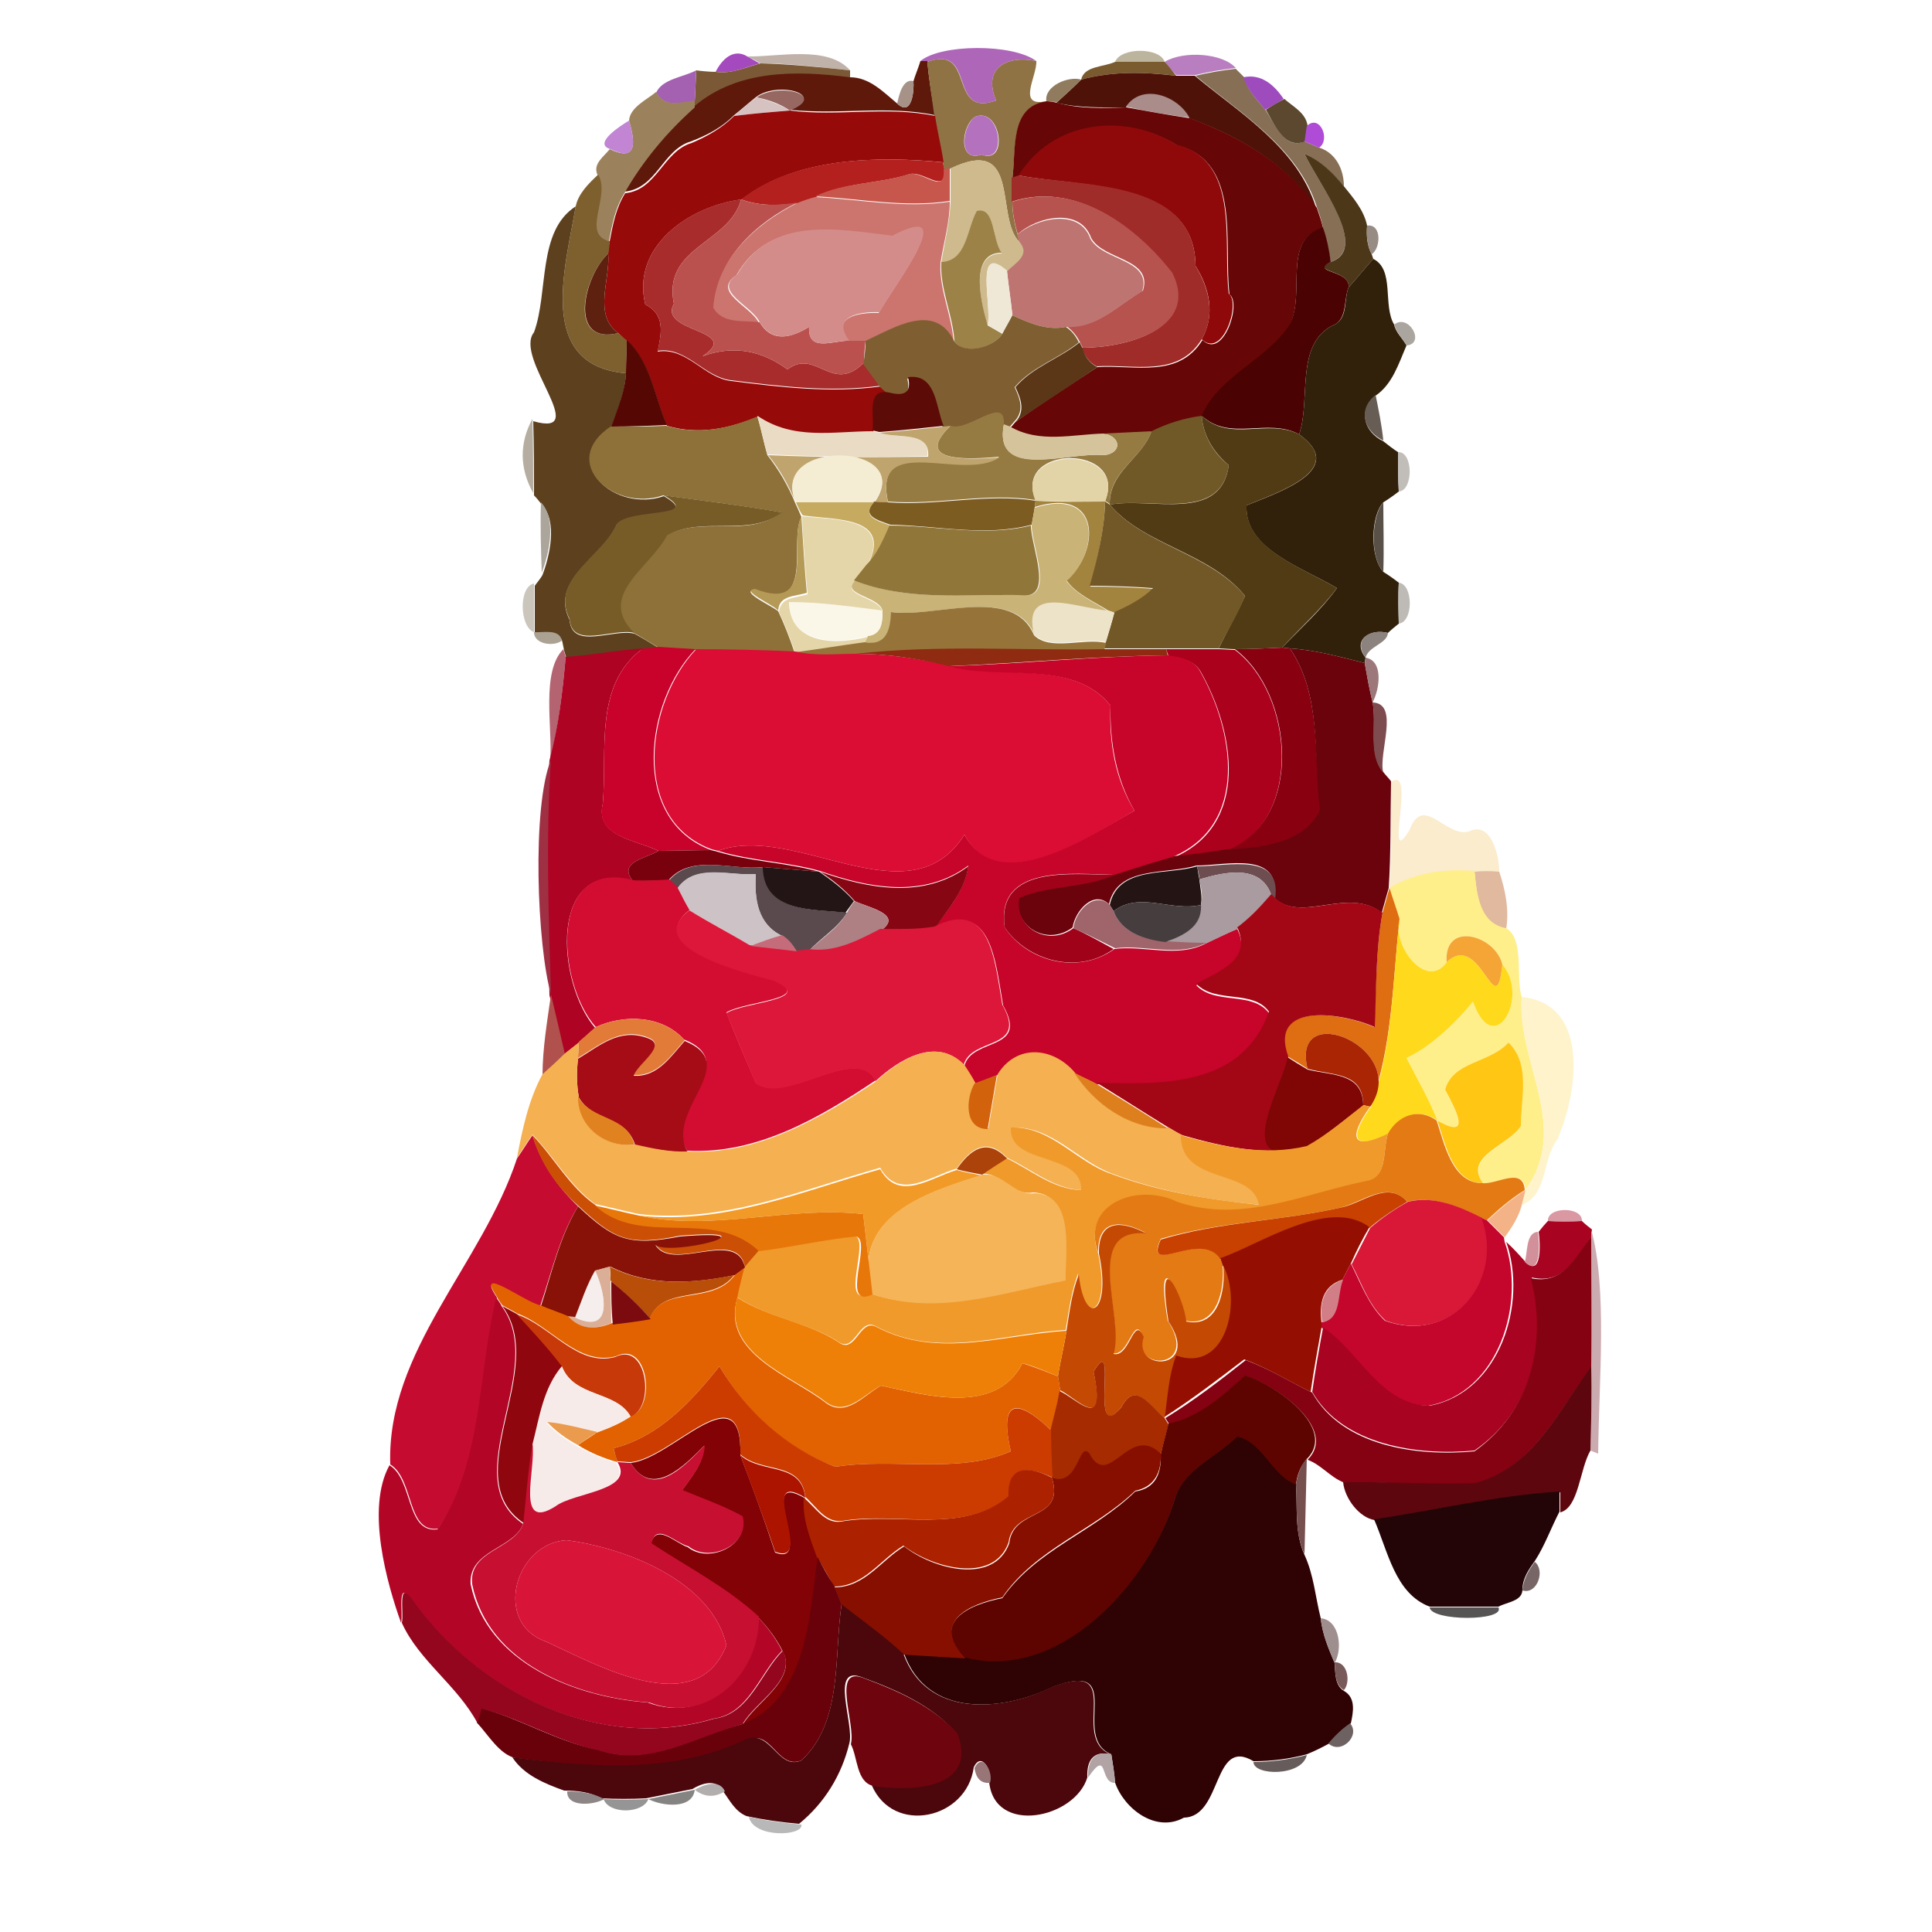 <?xml version="1.0" encoding="utf-8"?>
<!-- Generator: Adobe Illustrator 26.0.3, SVG Export Plug-In . SVG Version: 6.00 Build 0)  -->
<svg version="1.1" id="Layer_1" xmlns="http://www.w3.org/2000/svg" xmlns:xlink="http://www.w3.org/1999/xlink" x="0px" y="0px"
	 viewBox="0 0 250 250" style="enable-background:new 0 0 250 250;" xml:space="preserve">
<style type="text/css">
	.st0{fill:#AE66B9;}
	.st1{fill:#A549BE;}
	.st2{fill:#C0B2A9;}
	.st3{fill:#BDB49D;}
	.st4{fill:#B97EBF;}
	.st5{fill:#7C5936;}
	.st6{fill:#5E190B;}
	.st7{fill:#8F7344;}
	.st8{fill:#7A5A2F;}
	.st9{fill:#A460B1;}
	.st10{fill:#4E1208;}
	.st11{fill:#876F55;}
	.st12{fill:#A69287;}
	.st13{fill:#917B5E;}
	.st14{fill:#9E4BBE;}
	.st15{fill:#9C825C;}
	.st16{fill:#966861;}
	.st17{fill:#AA8C8A;}
	.st18{fill:#D6C2C1;}
	.st19{fill:#670606;}
	.st20{fill:#5B482F;}
	.st21{fill:#960A0A;}
	.st22{fill:#B371BE;}
	.st23{fill:#C185D4;}
	.st24{fill:#8F090A;}
	.st25{fill:#AF4BD6;}
	.st26{fill:#B3201E;}
	.st27{fill:#4C3719;}
	.st28{fill:#CEBA8D;}
	.st29{fill:#C7574D;}
	.st30{fill:#7D602E;}
	.st31{fill:#A02C29;}
	.st32{fill:#CC756E;}
	.st33{fill:#B7534E;}
	.st34{fill:#A82C2B;}
	.st35{fill:#BA514E;}
	.st36{fill:#5D401E;}
	.st37{fill:#9D8247;}
	.st38{fill:#BE7470;}
	.st39{fill:#D48C8A;}
	.st40{fill:#978C83;}
	.st41{fill:#4B0202;}
	.st42{fill:#5E210F;}
	.st43{fill:#EFE8D6;}
	.st44{fill:#31200A;}
	.st45{fill:#7F5F31;}
	.st46{fill:#AAA59F;}
	.st47{fill:#550803;}
	.st48{fill:#5B3617;}
	.st49{fill:#5D0B06;}
	.st50{fill:#675D54;}
	.st51{fill:#957B42;}
	.st52{fill:#B5ADA0;}
	.st53{fill:#8E7138;}
	.st54{fill:#EADBC4;}
	.st55{fill:#715827;}
	.st56{fill:#513B14;}
	.st57{fill:#C0A46D;}
	.st58{fill:#D5C49B;}
	.st59{fill:#C1BEBA;}
	.st60{fill:#F4EDD3;}
	.st61{fill:#E3D4A7;}
	.st62{fill:#775C28;}
	.st63{fill:#7D5C22;}
	.st64{fill:#ABA59B;}
	.st65{fill:#C5AA60;}
	.st66{fill:#A3843F;}
	.st67{fill:#735827;}
	.st68{fill:#595047;}
	.st69{fill:#C9B377;}
	.st70{fill:#B49957;}
	.st71{fill:#E5D6A9;}
	.st72{fill:#91763A;}
	.st73{fill:#CAC6BC;}
	.st74{fill:#BEBBB7;}
	.st75{fill:#FAF6E8;}
	.st76{fill:#ECE3C9;}
	.st77{fill:#967439;}
	.st78{fill:#ACA294;}
	.st79{fill:#8D837E;}
	.st80{fill:#B46471;}
	.st81{fill:#AE0323;}
	.st82{fill:#C9022B;}
	.st83{fill:#DB0D34;}
	.st84{fill:#8E2B11;}
	.st85{fill:#AB011D;}
	.st86{fill:#890011;}
	.st87{fill:#6A030C;}
	.st88{fill:#C70429;}
	.st89{fill:#9C787B;}
	.st90{fill:#7E4B4F;}
	.st91{fill:#9F3044;}
	.st92{fill:#FAECCC;}
	.st93{fill:#78010D;}
	.st94{fill:#5A4A4E;}
	.st95{fill:#231415;}
	.st96{fill:#860713;}
	.st97{fill:#251414;}
	.st98{fill:#6D4D50;}
	.st99{fill:#E0B99F;}
	.st100{fill:#D30C31;}
	.st101{fill:#CDC3C6;}
	.st102{fill:#A0021A;}
	.st103{fill:#A99B9F;}
	.st104{fill:#FEEF8A;}
	.st105{fill:#DF6D11;}
	.st106{fill:#A0646B;}
	.st107{fill:#463D3F;}
	.st108{fill:#A30715;}
	.st109{fill:#AE7F83;}
	.st110{fill:#DD1739;}
	.st111{fill:#FFD91B;}
	.st112{fill:#C56C7B;}
	.st113{fill:#F5A436;}
	.st114{fill:#B0514E;}
	.st115{fill:#FFF3CC;}
	.st116{fill:#E27B37;}
	.st117{fill:#A50C16;}
	.st118{fill:#A92504;}
	.st119{fill:#F4B051;}
	.st120{fill:#FFC614;}
	.st121{fill:#800606;}
	.st122{fill:#D2630C;}
	.st123{fill:#DE7F1E;}
	.st124{fill:#E18220;}
	.st125{fill:#F09A2B;}
	.st126{fill:#E47A13;}
	.st127{fill:#C50C30;}
	.st128{fill:#CC4F06;}
	.st129{fill:#AC430A;}
	.st130{fill:#F29A27;}
	.st131{fill:#F5B458;}
	.st132{fill:#C84101;}
	.st133{fill:#F4B387;}
	.st134{fill:#D81836;}
	.st135{fill:#881207;}
	.st136{fill:#E87709;}
	.st137{fill:#940F01;}
	.st138{fill:#D998A2;}
	.st139{fill:#C44A04;}
	.st140{fill:#C4052C;}
	.st141{fill:#A80320;}
	.st142{fill:#D2919A;}
	.st143{fill:#CBABAF;}
	.st144{fill:#850212;}
	.st145{fill:#DBAF97;}
	.st146{fill:#B94E09;}
	.st147{fill:#E26202;}
	.st148{fill:#F6EEED;}
	.st149{fill:#7C0B0F;}
	.st150{fill:#D27E86;}
	.st151{fill:#B30627;}
	.st152{fill:#EF8007;}
	.st153{fill:#90060E;}
	.st154{fill:#C8390A;}
	.st155{fill:#A62B00;}
	.st156{fill:#F7EBE9;}
	.st157{fill:#CC3C00;}
	.st158{fill:#5E060E;}
	.st159{fill:#5E0400;}
	.st160{fill:#820205;}
	.st161{fill:#EA9B4E;}
	.st162{fill:#2F0203;}
	.st163{fill:#C70F31;}
	.st164{fill:#870F00;}
	.st165{fill:#AD1400;}
	.st166{fill:#764F4F;}
	.st167{fill:#AC2100;}
	.st168{fill:#230507;}
	.st169{fill:#D91439;}
	.st170{fill:#69010A;}
	.st171{fill:#786667;}
	.st172{fill:#93061E;}
	.st173{fill:#4B070B;}
	.st174{fill:#565454;}
	.st175{fill:#9F8E8E;}
	.st176{fill:#795A5A;}
	.st177{fill:#6E040E;}
	.st178{fill:#6E6161;}
	.st179{fill:#B2A4A5;}
	.st180{fill:#675C5C;}
	.st181{fill:#987677;}
	.st182{fill:#B3AEAE;}
	.st183{fill:#8D8586;}
	.st184{fill:#868383;}
	.st185{fill:#969595;}
	.st186{fill:#B9B8B8;}
</style>
<g id="_x23_ae66b9ff">
	<path class="st0" d="M119.1,7.9c2.6-2.2,11.9-2.3,15,0c-3.8-0.8-7,0.9-5.2,5.1c-6.3,2.3-2.5-7.3-8.9-5L119.1,7.9z"/>
</g>
<g id="_x23_a549beff">
	<path class="st1" d="M92.6,9.3c0.8-1.6,2.3-3.1,4.1-2c0.4,0.2,1.2,0.7,1.6,0.9C96.5,8.7,94.6,9.6,92.6,9.3z"/>
</g>
<g id="_x23_c0b2a9ff">
	<path class="st2" d="M96.7,7.3c3.9,0.1,10.4-1.5,13.3,1.8c-3.9-0.4-7.8-0.9-11.6-0.9C98,7.9,97.1,7.5,96.7,7.3z"/>
</g>
<g id="_x23_bdb49dff">
	<path class="st3" d="M144.3,8c0.7-1.9,5.8-1.9,6.4,0C149.1,8,145.9,8,144.3,8z"/>
</g>
<g id="_x23_b97ebfff">
	<path class="st4" d="M150.7,8c2.5-1.5,7.6-1.1,9.2,0.8c-1.8,0.2-3.5,0.5-5.2,0.9c-0.6,0-1.9,0-2.5,0C151.8,9.3,151,8.5,150.7,8z"/>
</g>
<g id="_x23_7c5936ff">
	<path class="st5" d="M98.4,8.2c3.9,0.1,7.8,0.5,11.6,0.9v1c-7-0.9-14.5-1-20.1,3.9l0-0.9c0.1-1.3,0.1-2.6,0.2-4
		c0.6,0.1,1.9,0.2,2.5,0.2C94.6,9.6,96.5,8.7,98.4,8.2z"/>
</g>
<g id="_x23_5e190bff">
	<path class="st6" d="M119.1,7.9l0.9,0c0.2,2.4,0.6,4.7,1,7c-6.2-1.3-12.5,0-18.8-0.7c4.9-2-1.5-3.7-4.3-1.7c-1,0.8-1.9,1.6-2.9,2.4
		c-1.6,1.6-3.5,2.6-5.6,3.4c-3.7,1.1-4.4,6.1-8.6,6.5c2.3-4.2,5.5-7.9,9.1-11.1C95.5,9,103,9.1,110,10c2.5,0,4.3,1.9,6.1,3.4
		c1.9,1.8,2.2-1.7,2.1-2.9C118.4,9.8,118.9,8.6,119.1,7.9z"/>
</g>
<g id="_x23_8f7344ff">
	<path class="st7" d="M120,8c6.3-2.3,2.6,7.3,8.9,5c-1.8-4.2,1.4-5.9,5.2-5.1c0.1,2-2.6,6,1.3,5.2c-4.7,0.8-3.9,6.3-4.4,10
		c0,0.8,0,2.3,0,3.1c0,1.4,0.3,2.9,0.7,4.2l0.2,0.9c-3.2-3.2,0.3-13.9-8.9-9.5l-0.8,0.2L122,21c-0.3-2-0.7-4-1.1-6
		C120.6,12.7,120.2,10.3,120,8 M126.2,15.1c-1.8,1.1-2.3,6,0.8,4.9C130.6,21.4,129.5,13.8,126.2,15.1z"/>
</g>
<g id="_x23_7a5a2fff">
	<path class="st8" d="M139.9,10.3c0.4-1.8,2.9-1.6,4.4-2.3c1.6,0,4.8,0,6.4,0c0.4,0.4,1.1,1.3,1.5,1.8
		C148.1,9.3,143.9,9.2,139.9,10.3z"/>
</g>
<g id="_x23_a460b1ff">
	<path class="st9" d="M84.9,12c0.8-1.8,3.5-2,5.2-2.9c-0.1,1.3-0.1,2.6-0.2,4C88.1,13.3,86,14,84.9,12z"/>
</g>
<g id="_x23_4e1208ff">
	<path class="st10" d="M139.9,10.3c4-1.1,8.2-1,12.2-0.5c0.6,0,1.9,0,2.5,0c5.9,4.9,13.3,9.3,15.7,17.1c-4.1-5.9-9.9-9.2-16.4-11.6
		c-1.6-2.8-6.1-4.5-8.2-1.4c-3,0-6.1,0.1-9-0.6C137.8,12.3,138.9,11.3,139.9,10.3z"/>
</g>
<g id="_x23_876f55ff">
	<path class="st11" d="M154.7,9.8c1.7-0.4,3.4-0.7,5.2-0.9c0.3,0.3,0.8,0.8,1.1,1.1c0.4,1.7,1.7,2.9,2.8,4.3c1.2,1.8,2.4,5.1,5,4
		c0.5,0.2,1.4,0.6,1.9,0.8c2.2,0.7,3.2,2.9,3.2,5c-1.5-1.7-3.1-3.3-5.1-4.2c1.8,3.9,8.5,12.2,3.4,14c-0.3-1.5-0.6-3-1-4.5
		c-0.2-0.9-0.5-1.8-0.8-2.6C168,19.1,160.5,14.7,154.7,9.8z"/>
</g>
<g id="_x23_a69287ff">
	<path class="st12" d="M116.1,13.4c0.2-1,0.7-3.3,2.1-2.9C118.3,11.7,118,15.2,116.1,13.4z"/>
</g>
<g id="_x23_917b5eff">
	<path class="st13" d="M135.4,13.1c-0.3-2,2.9-3.3,4.5-2.8c-1,1-2.1,2-3.1,2.9C136.4,13.2,135.7,13.1,135.4,13.1z"/>
</g>
<g id="_x23_9e4bbeff">
	<path class="st14" d="M160.9,10c2.3-0.5,4,1,5.2,2.8c-0.6,0.4-1.8,1.1-2.4,1.4C162.7,12.9,161.4,11.7,160.9,10z"/>
</g>
<g id="_x23_9c825cff">
	<path class="st15" d="M81.4,15.6c0.1-1.7,2.3-2.7,3.5-3.7c1,2.1,3.2,1.3,5,1.1l0,0.9c-3.6,3.2-6.7,6.9-9.1,11.1
		c-1.2,1.9-1.6,4.1-2,6.2c-3.8-0.8,0.2-5.9-1.5-8.6c-0.6-1.4,0.8-2.3,1.6-3.3C82.5,21,82.2,18.4,81.4,15.6z"/>
</g>
<g id="_x23_966861ff">
	<path class="st16" d="M97.9,12.6c2.9-2,9.3-0.3,4.3,1.7C100.9,13.4,99.4,12.9,97.9,12.6z"/>
</g>
<g id="_x23_aa8c8aff">
	<path class="st17" d="M145.7,13.8c2.1-3.1,6.7-1.4,8.2,1.4C151.2,14.9,148.5,14.4,145.7,13.8z"/>
</g>
<g id="_x23_d6c2c1ff">
	<path class="st18" d="M95,15c0.9-0.8,1.9-1.7,2.9-2.4c1.5,0.4,3,0.9,4.3,1.7C99.8,14.5,97.4,14.7,95,15z"/>
</g>
<g id="_x23_670606ff">
	<path class="st19" d="M135.4,13.1c0.3,0,1,0.1,1.4,0.2c2.9,0.8,5.9,0.7,9,0.6c2.7,0.5,5.5,1,8.2,1.4c6.4,2.4,12.3,5.7,16.4,11.6
		c0.3,0.9,0.6,1.7,0.8,2.6c-5.4,1.6-2.2,8.4-4.3,12.5c-2.8,4.6-9.1,6.7-11.3,11.9c-2.3,0.4-4.5,1-6.5,2c-2.1,0.1-4.1,0.2-6.2,0.3
		c-4,0.1-8.4,1.3-12.1-0.9l0.6-0.7c3.5-2.5,7.1-4.8,10.6-7.1c4.9-0.3,10.5,1.5,13.6-3.5c2.7,2.6,5.1-4.8,3.5-5.9
		c-0.8-6.5,1.6-17.2-6.8-19.3c-6.8-4.2-15.9-3.1-20.4,4l-0.9,0.3C131.5,19.4,130.6,13.8,135.4,13.1z"/>
</g>
<g id="_x23_5b482fff">
	<path class="st20" d="M163.8,14.2c0.6-0.4,1.8-1.1,2.4-1.4c1.1,1,2.8,1.8,3,3.5c-0.1,0.5-0.2,1.5-0.3,2
		C166.1,19.4,164.9,16,163.8,14.2z"/>
</g>
<g id="_x23_960a0aff">
	<path class="st21" d="M95,15c2.4-0.3,4.8-0.5,7.2-0.7c6.2,0.8,12.5-0.6,18.8,0.7c0.3,2,0.8,4,1.1,6c-8.5-0.8-19-0.7-26.1,4.8
		C89,26.7,81.7,32,83.5,39.4c2.6,1.3,2.1,3.7,1.6,6.1c3.8-0.6,6,3.4,9.5,3.8c6.4,0.8,12.9,1.6,19.4,0.7c0.3,0.2,0.9,0.7,1.2,1
		c-3.1-0.6-1.9,3-2.2,4.9c-5.2,0-10.2,1.2-14.9-2c-3.8,1.6-7.7,2.4-11.8,1.2c-1.6-3.7-2.1-8.2-5.2-11c-0.3-0.2-0.8-0.7-1.1-1
		c-3.3-2.4-1-6.9-1.3-10.3c0-0.4,0.1-1.2,0.2-1.6c0.4-2.1,0.8-4.3,2-6.2c4.1-0.4,4.9-5.4,8.6-6.5C91.4,17.7,93.4,16.6,95,15z"/>
</g>
<g id="_x23_b371beff">
	<path class="st22" d="M126.2,15.1c3.2-1.3,4.3,6.2,0.8,4.9C123.9,21.1,124.5,16.2,126.2,15.1z"/>
</g>
<g id="_x23_c185d4ff">
	<path class="st23" d="M79,19.3c-2.4-0.7,1.4-3.1,2.4-3.7C82.2,18.4,82.5,21,79,19.3z"/>
</g>
<g id="_x23_8f090aff">
	<path class="st24" d="M131.8,22.7c4.4-7.1,13.6-8.2,20.4-4c8.4,2.1,6,12.8,6.8,19.3c1.6,1.2-0.8,8.5-3.5,5.9c1.8-3.2,1-6.6-0.8-9.5
		C154.6,23.2,140,24.3,131.8,22.7z"/>
</g>
<g id="_x23_af4bd6ff">
	<path class="st25" d="M169.1,16.3c1.7-1.6,3.1,1.8,1.6,2.8c-0.5-0.2-1.4-0.6-1.9-0.8C168.9,17.8,169,16.8,169.1,16.3z"/>
</g>
<g id="_x23_b3201eff">
	<path class="st26" d="M95.9,25.8c7.1-5.5,17.6-5.6,26.1-4.8l0.2,0.9c0.3,3.5-2.9-0.1-4.7,0.7c-3.9,1.2-8.2,1-11.9,2.9
		c-0.6,0.2-1.8,0.6-2.3,0.8C100.8,26.6,98.3,26.7,95.9,25.8z"/>
</g>
<g id="_x23_4c3719ff">
	<path class="st27" d="M168.8,19.9c2.1,0.9,3.7,2.5,5.1,4.2c1.2,1.5,2.6,3.1,3,5.1c-0.1,1.3,0,2.6,0.6,3.7l0.2,0.6
		c-1.1,1.2-2.1,2.5-3.2,3.7c0.3-2.3-5.2-2-2.3-3.3C177.3,32.2,170.6,23.8,168.8,19.9z"/>
</g>
<g id="_x23_ceba8dff">
	<path class="st28" d="M123,21.8c9.2-4.4,5.7,6.3,8.9,9.5c1.6,1.6-0.4,2.7-1.6,3.8c-4.3-3.7-1.9,4.4-2.5,7.1
		c-0.6-2.1-2.7-9.4,1.8-9.4c-1.2-1.6-0.7-5.9-3.2-5.4c-1.3,2.3-1.3,6.4-4.6,6.6c0.4-2.6,1.1-5.2,1.2-7.9C123,24.6,123,23.2,123,21.8
		z"/>
</g>
<g id="_x23_c7574dff">
	<path class="st29" d="M117.4,22.6c1.8-0.8,5,2.9,4.7-0.7l0.8-0.2c0,1.4,0,2.9,0,4.3c-5.8,0.9-11.6-0.3-17.4-0.6
		C109.2,23.6,113.5,23.8,117.4,22.6z"/>
</g>
<g id="_x23_7d602eff">
	<path class="st30" d="M74.5,26.7c0.3-1.6,1.7-3,2.9-4.1c1.7,2.7-2.3,7.8,1.5,8.6c0,0.4-0.1,1.2-0.2,1.6c-3.2,3-5.3,11.9,1.3,10.3
		c0.3,0.2,0.8,0.7,1.1,1c0,1.4-0.1,2.8-0.1,4.2C69.4,47.3,73.1,34.8,74.5,26.7z"/>
</g>
<g id="_x23_a02c29ff">
	<path class="st31" d="M130.9,23l0.9-0.3c8.2,1.5,22.8,0.4,22.9,11.7c1.8,3,2.6,6.4,0.8,9.5c-3.1,5-8.7,3.2-13.6,3.5
		c-1-0.5-1.6-1.4-1.9-2.4c5.5,0,15.1-2.3,11.6-9.7c-4.7-6-12.5-11.9-20.7-9.2C130.9,25.4,130.9,23.8,130.9,23z"/>
</g>
<g id="_x23_cc756eff">
	<path class="st32" d="M105.5,25.5c5.8,0.3,11.6,1.5,17.4,0.6c0,2.7-0.8,5.3-1.2,7.9c-0.2,3.5,1.5,6.8,1.7,10.3
		c-2.5-5.2-7.8-1.8-11.5-0.1c-0.5,0-1.6,0-2.1,0c-2.4-3.2,1.4-3.8,3.9-3.7c2.1-3.8,10.6-14.6,1.7-9.9c-6.9-0.8-15.7-2.7-20.1,5
		c-3.3,2.2,1.9,4,2.9,6.2c-2.1-0.3-4.8,0.3-6-1.9c0.4-6.2,5.5-10.9,10.9-13.6C103.8,26,105,25.6,105.5,25.5z"/>
</g>
<g id="_x23_b7534eff">
	<path class="st33" d="M131,26.1c8.2-2.7,16,3.2,20.7,9.2c3.6,7.3-6.1,9.7-11.6,9.7l-0.4-0.8c-0.4-0.8-1-1.5-1.7-2
		c4,0.3,6.7-2.8,9.9-4.6c1.3-4.2-5.1-3.9-6.7-6.8c-1.4-4-7-2.8-9.5-0.5C131.3,29,131,27.5,131,26.1z"/>
</g>
<g id="_x23_a82c2bff">
	<path class="st34" d="M83.5,39.4C81.7,32,89,26.7,95.9,25.8c-1.5,5.7-10.2,6.1-8.7,13.5c-2.1,3.8,9,3.3,3.7,6.8
		c4.1-1.5,7.7-0.7,11,1.7c3.7-2.8,5.8,3.3,9.9-0.9c0.7,1,1.5,2,2.2,3c-6.5,0.9-13,0.1-19.4-0.7c-3.5-0.4-5.8-4.4-9.5-3.8
		C85.6,43.1,86.1,40.7,83.5,39.4z"/>
</g>
<g id="_x23_ba514eff">
	<path class="st35" d="M95.9,25.8c2.3,0.9,4.8,0.8,7.3,0.4c-5.4,2.6-10.5,7.4-10.9,13.6c1.2,2.2,4,1.6,6,1.9c1.6,2.7,4.1,2,6.4,0.6
		c-0.2,3.4,3.2,1.7,5.2,1.8c0.5,0,1.6,0,2.1,0c-0.1,0.7-0.2,2.1-0.2,2.8c-4.1,4.2-6.2-1.9-9.9,0.9c-3.3-2.4-6.9-3.2-11-1.7
		c5.3-3.5-5.8-3-3.7-6.8C85.7,31.9,94.4,31.5,95.9,25.8z"/>
</g>
<g id="_x23_5d401eff">
	<path class="st36" d="M69.1,43c1.9-5.2,0.4-13.1,5.4-16.3c-1.4,8.1-5.1,20.6,6.5,21.6c-0.1,2.4-1.1,4.8-1.9,7
		c-6.8,4.6,0.5,11.1,6.8,8.9c5.2,3-4.4,1.6-6.1,3.7c-1.8,4.2-8.7,7.1-6.1,12.3c0.3,4,5.7,1.1,8.4,1.8c1.1,0.6,2.1,1.2,3.2,1.9
		c-0.5,0-1.5,0.1-2,0.2c-3.3,0.2-6.7,0.8-10,1.1l-0.3-1l-0.2-1c-0.2-1.6-2.5-1-3.6-1.1c0-1.6,0-4.8,0-6.3c0.2-0.3,0.8-1,1-1.4
		c0.9-2.4,2-6.9-0.1-9.1c-0.2-0.3-0.7-0.9-1-1.2c0-3.2,0-6.4-0.1-9.6C76.7,56.7,66.4,46.3,69.1,43z"/>
</g>
<g id="_x23_9d8247ff">
	<path class="st37" d="M126.4,27.3c2.4-0.6,2,3.8,3.2,5.4c-4.5,0-2.4,7.3-1.8,9.4c0.5,0.3,1.4,0.8,1.9,1.1c-1.1,1.7-4.8,2.9-6.2,1
		c-0.2-3.5-1.9-6.8-1.7-10.3C125.1,33.8,125.1,29.6,126.4,27.3z"/>
</g>
<g id="_x23_be7470ff">
	<path class="st38" d="M131.6,30.4c2.5-2.2,8.1-3.5,9.5,0.5c1.6,2.9,8,2.6,6.7,6.8c-3.2,1.8-5.9,4.9-9.9,4.6
		c-2.4,0.5-4.7-0.5-6.9-1.5c-0.2-1.9-0.5-3.8-0.7-5.7c1.1-1.1,3.1-2.1,1.6-3.8L131.6,30.4z"/>
</g>
<g id="_x23_d48c8aff">
	<path class="st39" d="M95.4,35.5c4.4-7.7,13.2-5.8,20.1-5c8.9-4.7,0.4,6.1-1.7,9.9c-2.5-0.1-6.3,0.5-3.9,3.7
		c-2.1-0.1-5.4,1.6-5.2-1.8c-2.3,1.4-4.7,2.1-6.4-0.6C97.3,39.5,92.1,37.7,95.4,35.5z"/>
</g>
<g id="_x23_978c83ff">
	<path class="st40" d="M176.9,29.2c1.9-0.3,1.8,2.9,0.6,3.7C176.9,31.8,176.8,30.5,176.9,29.2z"/>
</g>
<g id="_x23_4b0202ff">
	<path class="st41" d="M166.9,41.9c2.1-4-1.1-10.8,4.3-12.5c0.5,1.5,0.8,3,1,4.5c-2.8,1.4,2.6,1,2.3,3.3c-0.6,1.5-0.2,3.7-1.6,4.7
		c-5.5,2.3-3.2,9.8-4.8,14.3c-4.1-2.2-8.9,1-12.6-2.4C157.7,48.6,164.1,46.5,166.9,41.9z"/>
</g>
<g id="_x23_5e210fff">
	<path class="st42" d="M80,43.1c-6.5,1.6-4.5-7.3-1.3-10.3C79,36.2,76.7,40.7,80,43.1z"/>
</g>
<g id="_x23_efe8d6ff">
	<path class="st43" d="M127.8,42.1c0.6-2.7-1.8-10.8,2.5-7.1c0.2,1.9,0.5,3.8,0.7,5.7c-0.3,0.6-1,1.8-1.3,2.4
		C129.3,42.9,128.3,42.4,127.8,42.1z"/>
</g>
<g id="_x23_31200aff">
	<path class="st44" d="M174.5,37.2c1.1-1.2,2.1-2.5,3.2-3.7c2.8,1.4,1.2,6,2.7,8.5c0.2,1,1.1,1.8,1.6,2.7c-1,2.3-1.8,5-4,6.5
		c-2.3,1.9-1.5,4.7,1,5.9c0.5,0.4,1.4,1.1,1.9,1.4c0,1.7,0,3.4,0.1,5.1c-0.5,0.4-1.5,1.1-2,1.4c-1.6,1.7-1.8,7,0,9
		c0.5,0.3,1.5,1,2,1.4c-0.1,1.8,0,3.5,0,5.3c-0.4,0.3-1.1,0.9-1.4,1.2c-2.3-0.6-4.7,0.9-2.9,3.2l-0.1,0.7c-3.2-0.8-6.4-1.7-9.7-1.9
		l-1-0.1c2.4-2.5,5-4.8,7.1-7.7c-4.3-2.6-12-5-11.7-10.7c4.1-1.7,13.2-4.6,6.8-9.2c1.6-4.5-0.7-12,4.8-14.3
		C174.4,40.9,173.9,38.7,174.5,37.2z"/>
</g>
<g id="_x23_7f5f31ff">
	<path class="st45" d="M112,44.1c3.7-1.7,9-5.1,11.5,0.1c1.4,1.8,5.1,0.7,6.2-1c0.3-0.6,1-1.8,1.3-2.4c2.2,1,4.5,2,6.9,1.5
		c0.8,0.5,1.3,1.2,1.7,2c-2.6,2.1-6.1,3.2-8.3,5.8c0.7,1.5,1.3,3.1-0.1,4.5l-0.6,0.7l-0.8-0.3c0.2-3.9-4.5,1-6.9,0.2l-0.9,0.1
		c-1-2.4-0.9-6.8-4.6-6.3c0.5,2-0.4,2.5-2.3,2.1c-0.3-0.2-0.9-0.7-1.2-1c-0.7-1-1.5-2-2.2-3C111.9,46.2,112,44.8,112,44.1z"/>
</g>
<g id="_x23_aaa59fff">
	<path class="st46" d="M180.4,42c1.9-1.5,4.1,2.5,1.6,2.7C181.5,43.8,180.7,43,180.4,42z"/>
</g>
<g id="_x23_550803ff">
	<path class="st47" d="M81.1,44c3.1,2.8,3.6,7.3,5.2,11c-2.4,0.1-4.8,0.2-7.2,0.2c0.8-2.3,1.8-4.6,1.9-7C81,46.8,81.1,45.5,81.1,44z
		"/>
</g>
<g id="_x23_5b3617ff">
	<path class="st48" d="M131.4,50.1c2.2-2.6,5.7-3.7,8.3-5.8l0.4,0.8c0.3,1.1,0.9,1.9,1.9,2.4c-3.5,2.4-7.1,4.7-10.6,7.1
		C132.7,53.2,132.1,51.6,131.4,50.1z"/>
</g>
<g id="_x23_5d0b06ff">
	<path class="st49" d="M117.5,48.8c3.7-0.5,3.6,4,4.6,6.3c-2.8,0.3-5.5,0.6-8.3,0.8l-0.9-0.2c0.3-1.9-0.9-5.5,2.2-4.9
		C117,51.3,118,50.8,117.5,48.8z"/>
</g>
<g id="_x23_675d54ff">
	<path class="st50" d="M179,57c-2.5-1.2-3.4-4-1-5.9C178.4,53.1,178.8,55,179,57z"/>
</g>
<g id="_x23_957b42ff">
	<path class="st51" d="M123,55.1c2.4,0.8,7.1-4.1,6.9-0.2c-1.4,7.3,8.4,3.5,13,4c2.3-0.3,2.2-2.4-0.1-2.8c2.1-0.1,4.1-0.2,6.2-0.3
		c-1.2,3.5-5.5,5.2-5.4,9.4l-0.6-0.4c3-7.4-12-7.3-9-0.1c-6.3-1-12.7,0.7-19.1,0.2c-2-9.2,9.7-2.6,14.4-5.8
		C125.1,59.5,118.1,59.8,123,55.1z"/>
</g>
<g id="_x23_b5ada0ff">
	<path class="st52" d="M69,63.8c-1.8-3.2-1.8-6.5-0.1-9.6C69,57.4,69,60.6,69,63.8z"/>
</g>
<g id="_x23_8e7138ff">
	<path class="st53" d="M86.2,55.1c4.1,1.2,8,0.4,11.8-1.2c0.5,1.6,0.8,3.3,1.3,5c1.5,1.9,2.7,4,3.6,6.2c0.2,0.4,0.6,1.3,0.8,1.8
		c-1.7,3.2,1.9,12.5-6,9.4c-2.1,0.2,2.2,2.1,3,2.8c0.8,1.7,1.5,3.5,2.1,5.3c-4.3-0.2-8.5-0.3-12.8-0.3c-1.6-0.1-3.2-0.1-4.8-0.3
		c-1-0.6-2.1-1.3-3.2-1.9c-5-4.9,2-8.4,4.2-12.6c4.6-2.6,10.6,0.4,14.9-3c-5.1-0.9-10.2-1.5-15.3-2.2c-6.4,2.2-13.6-4.3-6.8-8.9
		C81.4,55.2,83.8,55.2,86.2,55.1z"/>
</g>
<g id="_x23_eadbc4ff">
	<path class="st54" d="M98,53.8c4.7,3.2,9.8,2,14.9,2l0.9,0.2c2.2,0.8,6.6-0.3,6.2,3c-6.9,0.2-13.8,0.1-20.7-0.2
		C98.8,57.2,98.5,55.5,98,53.8z"/>
</g>
<g id="_x23_715827ff">
	<path class="st55" d="M149,55.8c2-1,4.2-1.7,6.5-2c0.2,2.6,1.5,4.8,3.5,6.4c-1,7.4-10,4.1-15.4,5.1C143.5,61,147.8,59.3,149,55.8z"
		/>
</g>
<g id="_x23_513b14ff">
	<path class="st56" d="M155.5,53.8c3.7,3.5,8.5,0.3,12.6,2.4c6.4,4.6-2.8,7.5-6.8,9.2c-0.2,5.7,7.4,8.1,11.7,10.7
		c-2.1,2.8-4.7,5.1-7.1,7.7c-2,0.1-4,0.2-6.1,0.2c-0.5,0-1.6-0.1-2.1-0.1c1.1-2.3,2.4-4.5,3.4-6.8c-4.7-5.7-13-6.5-17.5-11.8
		c5.4-1,14.4,2.4,15.4-5.1C157,58.5,155.7,56.4,155.5,53.8z"/>
</g>
<g id="_x23_c0a46dff">
	<path class="st57" d="M113.8,56c2.8-0.2,5.5-0.5,8.3-0.8l0.9-0.1c-4.9,4.7,2.1,4.4,6.3,4.1c-4.7,3.2-16.4-3.4-14.4,5.8
		c-0.5,0-1.4,0.1-1.8,0.1c5.7-7.8-13.8-8.4-10.1,0c-0.9-2.2-2.1-4.4-3.6-6.2c6.9,0.3,13.8,0.3,20.7,0.2
		C120.4,55.7,116.1,56.8,113.8,56z"/>
</g>
<g id="_x23_d5c49bff">
	<path class="st58" d="M129.9,54.9l0.8,0.3c3.8,2.2,8.1,1,12.1,0.9c2.3,0.4,2.4,2.5,0.1,2.8C138.3,58.4,128.5,62.3,129.9,54.9z"/>
</g>
<g id="_x23_c1bebaff">
	<path class="st59" d="M180.9,58.5c2-0.1,2,5,0.1,5.1C180.9,61.9,180.9,60.2,180.9,58.5z"/>
</g>
<g id="_x23_f4edd3ff">
	<path class="st60" d="M103,65c-3.7-8.4,15.8-7.8,10.1,0C109.7,65.1,106.3,65.1,103,65z"/>
</g>
<g id="_x23_e3d4a7ff">
	<path class="st61" d="M134,64.8c-3-7.2,12-7.3,9,0.1C140,64.9,137,64.9,134,64.8z"/>
</g>
<g id="_x23_775c28ff">
	<path class="st62" d="M85.9,64.1c5.1,0.7,10.2,1.3,15.3,2.2c-4.3,3.3-10.4,0.4-14.9,3c-2.2,4.2-9.2,7.8-4.2,12.6
		c-2.7-0.7-8.1,2.2-8.4-1.8c-2.6-5.2,4.3-8.1,6.1-12.3C81.5,65.7,91.1,67.1,85.9,64.1z"/>
</g>
<g id="_x23_7d5c22ff">
	<path class="st63" d="M114.9,65c6.3,0.5,12.8-1.2,19.1-0.2l-0.1,0.8c-0.1,0.6-0.3,1.8-0.4,2.3c-6.1,1.6-12.2,0.1-18.3,0
		c-1.6-0.6-3.8-1.1-2.1-3C113.5,65,114.4,65,114.9,65z"/>
</g>
<g id="_x23_aba59bff">
	<path class="st64" d="M70,65c2.1,2.2,1,6.8,0.1,9.1C70,71.1,69.9,68.1,70,65z"/>
</g>
<g id="_x23_c5aa60ff">
	<path class="st65" d="M103,65c3.4,0,6.7,0,10.1,0c-1.7,1.9,0.5,2.4,2.1,3c-0.8,1.8-1.6,3.6-2.9,5.1c3.2-6.3-4.1-5.8-8.4-6.4
		C103.6,66.4,103.2,65.5,103,65z"/>
</g>
<g id="_x23_a3843fff">
	<path class="st66" d="M134,64.8c3,0.2,6,0.1,9,0.1c-0.1,3.8-1,7.4-1.9,11c2.7,0,5.4,0.1,8.2,0.3c-1.4,1.4-3.2,2.3-5,3.1l-0.9-0.3
		c-1.9-1.2-4.1-2.1-5.4-3.9c4.3-3.7,4.6-12.2-4.1-9.5L134,64.8z"/>
</g>
<g id="_x23_735827ff">
	<path class="st67" d="M143,64.9l0.6,0.4c4.5,5.3,12.8,6.2,17.5,11.8c-0.9,2.4-2.3,4.5-3.4,6.8c-1.7,0-5.1,0-6.8,0c-2.7,0-5.4,0-8,0
		l0.2-0.9c0.4-1.3,0.8-2.5,1.1-3.8c1.8-0.8,3.6-1.7,5-3.1c-2.7-0.2-5.5-0.3-8.2-0.3C142,72.3,142.9,68.6,143,64.9z"/>
</g>
<g id="_x23_595047ff">
	<path class="st68" d="M179,74c-1.8-2-1.5-7.3,0-9C179,68,179.1,71,179,74z"/>
</g>
<g id="_x23_c9b377ff">
	<path class="st69" d="M133.5,68c0.1-0.6,0.3-1.8,0.4-2.3c8.7-2.7,8.3,5.8,4.1,9.5c1.4,1.8,3.6,2.7,5.4,3.9c-4-0.3-11.1-3.5-9.5,3.1
		c-2.7-6.5-12.8-2.2-18.5-3c-0.2,2.3-0.6,4.5-3.5,3.9l0.4-0.8c1.8-0.2,1.9-1.8,1.9-3.3c-0.5-1.9-5.4-2-3.6-3.9
		c6.8,2.7,14.3,1.8,21.4,1.9C136.7,77.8,133.5,70.8,133.5,68z"/>
</g>
<g id="_x23_b49957ff">
	<path class="st70" d="M97.7,76.2c8,3.1,4.3-6.2,6-9.4c0.2,3.3,0.4,6.6,0.7,9.9c-1.5,0.5-3.6,0.3-3.7,2.3
		C100,78.2,95.7,76.4,97.7,76.2z"/>
</g>
<g id="_x23_e5d6a9ff">
	<path class="st71" d="M103.8,66.8c4.3,0.5,11.7,0.1,8.4,6.4c-0.4,0.5-1.2,1.5-1.6,2c-1.8,1.9,3,2,3.6,3.9c-4-0.5-8-1.1-12.1-1.1
		c0.2,5.4,6,5.5,10.2,4.4l-0.4,0.8c-3,0.4-6,0.8-9,1.3c-0.6-1.8-1.3-3.6-2.1-5.3c0.2-2,2.2-1.8,3.7-2.3
		C104.2,73.4,103.9,70.1,103.8,66.8z"/>
</g>
<g id="_x23_91763aff">
	<path class="st72" d="M115.1,68c6.1,0,12.3,1.5,18.3,0c0,2.8,3.2,9.8-1.5,9c-7.1-0.1-14.6,0.8-21.4-1.9c0.4-0.5,1.2-1.5,1.6-2
		C113.5,71.7,114.3,69.8,115.1,68z"/>
</g>
<g id="_x23_cac6bcff">
	<path class="st73" d="M69.1,81.8c-1.9-0.7-2-5.9,0-6.3C69.1,77.1,69.1,80.3,69.1,81.8z"/>
</g>
<g id="_x23_bebbb7ff">
	<path class="st74" d="M181,75.4c1.9,0.2,1.9,5.1,0,5.3C180.9,78.9,180.9,77.2,181,75.4z"/>
</g>
<g id="_x23_faf6e8ff">
	<path class="st75" d="M102.1,77.9c4.1,0,8.1,0.6,12.1,1.1c0,1.5-0.1,3.1-1.9,3.3C108.1,83.4,102.2,83.3,102.1,77.9z"/>
</g>
<g id="_x23_ece3c9ff">
	<path class="st76" d="M133.8,82.1c-1.6-6.6,5.5-3.4,9.5-3.1l0.9,0.3c-0.4,1.3-0.7,2.5-1.1,3.8C140.3,82.4,135.9,84.2,133.8,82.1z"
		/>
</g>
<g id="_x23_967439ff">
	<path class="st77" d="M115.3,79.2c5.7,0.8,15.8-3.5,18.5,3c2.1,2.1,6.5,0.3,9.3,1l-0.2,0.9c-10.7,0.2-21.5-0.6-32.2,0.6
		c-2.6,0.1-5.3,0.3-7.8-0.3c3-0.4,6-0.9,9-1.3C114.7,83.6,115.2,81.5,115.3,79.2z"/>
</g>
<g id="_x23_aca294ff">
	<path class="st78" d="M69.1,81.8c1.1,0.1,3.3-0.5,3.6,1.1C71.7,83.7,69.1,83.4,69.1,81.8z"/>
</g>
<g id="_x23_8d837eff">
	<path class="st79" d="M176.7,85.1c-1.7-2.4,0.6-3.8,2.9-3.2C179.5,83.3,177.1,83.6,176.7,85.1z"/>
</g>
<g id="_x23_b46471ff">
	<path class="st80" d="M71.2,98.3c0.3-4.2-1.2-11.4,1.7-14.3l0.3,1C72.8,89.5,72.3,93.9,71.2,98.3z"/>
</g>
<g id="_x23_ae0323ff">
	<path class="st81" d="M73.2,85c3.3-0.2,6.7-0.9,10-1.1c-6.4,4.7-4.6,13.2-5.2,20.1c-1,4.3,4.4,4.7,7.2,6.1c-1.6,1-5.3,1.4-3.3,3.9
		c-11-3-9.9,13.2-4.9,19c-0.7,0.6-1.4,1.3-2.2,2c-0.5,0.4-1.4,1.1-1.9,1.5c-0.6-2.6-1.1-5.1-1.8-7.7c-0.2-10.1-0.7-20.3,0-30.4
		C72.3,93.9,72.8,89.5,73.2,85z"/>
</g>
<g id="_x23_c9022bff">
	<path class="st82" d="M83.2,83.9c0.5,0,1.5-0.1,2-0.2c1.6,0.1,3.2,0.2,4.8,0.3c-6.5,6.7-8.6,22,2,26c-1.7,0-5.1,0.1-6.8,0.1
		c-2.8-1.4-8.3-1.8-7.2-6.1C78.6,97.2,76.8,88.6,83.2,83.9z"/>
</g>
<g id="_x23_db0d34ff">
	<path class="st83" d="M90.1,84c4.3,0,8.5,0.1,12.8,0.3c2.6,0.6,5.2,0.3,7.8,0.3c4.1,0,8.1,0.6,12.1,1.5c6.4,1.9,16.1-0.9,20.9,5.2
		c-0.2,4.8,0.6,9.5,3.1,13.6c-6.1,3.5-17.6,11.4-22,3.1c-7.1,11.3-21.8-1.6-31.9,2.1l-0.8-0.2C81.5,106,83.6,90.8,90.1,84z"/>
</g>
<g id="_x23_8e2b11ff">
	<path class="st84" d="M110.7,84.6c10.7-1.2,21.5-0.4,32.2-0.6c2.7,0,5.4,0,8,0l0.2,0.8c-9.5,0.1-18.9,1-28.3,1.4
		C118.8,85.2,114.8,84.6,110.7,84.6z"/>
</g>
<g id="_x23_ab011dff">
	<path class="st85" d="M150.9,84c1.7,0,5.1,0,6.8,0c0.5,0,1.6,0.1,2.1,0.1c7.6,5.7,8.9,22.1-1,26c-2.3,0.4-4.7,0.7-7,0.9
		c10-4.2,8-16.4,3.5-24.2c-0.9-1.4-2.6-1.7-4.1-1.9L150.9,84z"/>
</g>
<g id="_x23_890011ff">
	<path class="st86" d="M159.8,84c2,0,4-0.1,6.1-0.2l1,0.1c4.2,6.1,3,14,4.1,21c-1.9,4.3-7.9,5-12.2,5.1
		C168.8,106.1,167.4,89.7,159.8,84z"/>
</g>
<g id="_x23_6a030cff">
	<path class="st87" d="M166.9,83.9c3.3,0.2,6.5,1.1,9.7,1.9c0.3,1.7,0.6,3.4,1,5c0.6,2.9-0.6,6.7,1.4,9.1c0.2,0.3,0.8,0.9,1,1.2
		c-0.1,4.6,0,9.2-0.3,13.8c-0.3,1.1-0.6,2.1-0.9,3.2c-4.4-3.4-10.4,1.4-13.9-1.9c0.9-6.2-6.2-4.2-10.1-4.2c-3.9,1.2-10.2,0-11.3,5
		c-2-1.9-4.4,0.9-4.7,3c-3.3,2.5-7.7-0.1-7-3.9c3.8-1.7,8.4-1.2,12.3-3c2.5-0.8,5-1.6,7.5-2.3c2.4-0.2,4.7-0.5,7-0.9
		c4.3-0.1,10.3-0.8,12.2-5.1C169.9,97.9,171.1,90,166.9,83.9z"/>
</g>
<g id="_x23_c70429ff">
	<path class="st88" d="M122.8,86.2c9.5-0.3,18.9-1.3,28.3-1.4c1.5,0.2,3.2,0.5,4.1,1.9c4.5,7.8,6.5,20-3.5,24.2
		c-2.5,0.7-5,1.5-7.5,2.3c-5.3-0.1-15.4-1.4-14.2,6.8c2.9,4.4,9.5,6.2,14.2,2.8c3.8-0.5,8.2,1.2,11.8-0.7c1.4-0.7,2.7-1.3,4.1-1.9
		c2,4.2-2.2,5.5-5.3,7.3c2.5,2.6,7.2,0.7,9.4,3.6c-3.5,9.8-13.8,9.4-22.3,9.2c-0.9-0.5-1.9-0.9-2.8-1.4c-2.8-3.3-7.6-3.8-10,0.2
		c-1,0.4-1.9,0.8-2.9,1.1c-0.4-0.6-1.1-1.7-1.4-2.3c1-3.7,8.4-1.8,5-7.8c-1-5.7-1.5-13.8-8.8-10.1c1.8-2.5,3.9-4.9,4.3-8
		c-5.8,4.3-12.9,2.9-19.2,0.7c-4.3-1.2-8.9-1.3-13.2-2.6c10.1-3.7,24.8,9.2,31.9-2.1c4.5,8.2,15.9,0.3,22-3.1
		c-2.4-4.1-3.2-8.9-3.1-13.6C138.9,85.2,129.2,88.1,122.8,86.2z"/>
</g>
<g id="_x23_9c787bff">
	<path class="st89" d="M176.7,85.1c2.4,0.4,1.8,4.2,0.9,5.8c-0.4-1.7-0.7-3.3-1-5L176.7,85.1z"/>
</g>
<g id="_x23_7e4b4fff">
	<path class="st90" d="M177.6,90.9c3.6,0.1,0.7,6.6,1.4,9.1C176.9,97.6,178.2,93.8,177.6,90.9z"/>
</g>
<g id="_x23_9f3044ff">
	<path class="st91" d="M71.3,128.7c-1.8-6.3-2.5-24.3,0-30.4C70.6,108.4,71,118.6,71.3,128.7z"/>
</g>
<g id="_x23_faecccff">
	<path class="st92" d="M180,101.2c3.4-2.4-1.1,11.9,2.4,6.2c1.8-4.9,4.9,1.4,7.9,0.1c2.7-1.1,3.7,3.3,3.7,5.3c-1.1,0-2.2,0-3.2,0
		c-3.9-0.3-7.7,0.1-11,2.2C180.1,110.3,180,105.8,180,101.2z"/>
</g>
<g id="_x23_78010dff">
	<path class="st93" d="M85.2,110.1c1.7,0,5.1-0.1,6.8-0.1l0.8,0.2c4.3,1.3,8.9,1.4,13.2,2.6c-2.4-0.2-4.9-0.4-7.3-0.6
		c-3.9,0.5-9.2-1.8-12.2,1.7c-1.5,0.1-3.1,0.1-4.6,0.1C79.9,111.5,83.6,111.1,85.2,110.1z"/>
</g>
<g id="_x23_5a4a4eff">
	<path class="st94" d="M86.6,113.9c3-3.5,8.3-1.2,12.2-1.7c0,6,6.6,5.4,10.8,5.9c-1.2,2-3.3,3.2-4.9,4.9c-0.4,0-1.2,0.1-1.6,0.2
		c-0.5-0.8-1.1-1.5-1.9-2.1c-3.2-1.5-3.6-4.7-3.4-8c-3.2,0.3-7.8-1.4-10.1,1.8C87.4,114.7,86.8,114.2,86.6,113.9z"/>
</g>
<g id="_x23_231415ff">
	<path class="st95" d="M98.7,112.2c2.4,0.2,4.9,0.4,7.3,0.6c1.6,1.1,3.2,2.3,4.5,3.8c-0.3,0.4-0.8,1.1-1.1,1.5
		C105.3,117.6,98.8,118.2,98.7,112.2z"/>
</g>
<g id="_x23_860713ff">
	<path class="st96" d="M106.1,112.8c6.3,2.2,13.4,3.6,19.2-0.7c-0.4,3.1-2.6,5.5-4.3,8c-2.3,0.5-4.7,0.3-7,0.3c3-2.1-1.8-3-3.4-3.8
		C109.3,115.1,107.7,113.8,106.1,112.8z"/>
</g>
<g id="_x23_251414ff">
	<path class="st97" d="M143.6,117.1c1.1-5.1,7.4-3.8,11.3-5c0.1,0.4,0.2,1.3,0.3,1.7c0.1,1.1,0.4,2.2,0.2,3.3
		c-3.9,0.9-7.9-1.8-11.3,0.8L143.6,117.1z"/>
</g>
<g id="_x23_6d4d50ff">
	<path class="st98" d="M154.9,112.1c4,0,11-1.9,10.1,4.2l-0.5-0.5c-1.4-4-6-3-9.3-2C155.2,113.3,155,112.5,154.9,112.1z"/>
</g>
<g id="_x23_e0b99fff">
	<path class="st99" d="M190.8,112.8c1.1-0.1,2.1-0.1,3.2,0c0.8,2.4,1.3,4.9,0.9,7.4C191.3,119.6,191.1,115.7,190.8,112.8z"/>
</g>
<g id="_x23_d30c31ff">
	<path class="st100" d="M77.1,132.9c-5.1-5.7-6.2-22,4.9-19c1.5,0.1,3.1,0,4.6-0.1c0.3,0.2,0.8,0.8,1.1,1c0.5,1,1.1,1.9,1.6,2.9
		c-6.2,4.7,6.7,8,10.8,9.1c5.6,2.5-3.6,2.7-6.1,4.2c1.2,3.1,2.5,6.1,3.8,9.1c3.9,2.9,13.1-5.1,15.5-0.3c-7.2,4.8-15.3,9.6-24.4,9.1
		c-3.1-5.5,7.3-11.3-0.4-14.4C85.7,131.4,80.8,131.2,77.1,132.9z"/>
</g>
<g id="_x23_cdc3c6ff">
	<path class="st101" d="M87.7,114.9c2.3-3.3,6.9-1.5,10.1-1.8c-0.2,3.3,0.3,6.5,3.4,8c-1.4,0.4-2.8,0.8-4.1,1.3
		c-2.6-1.6-5.2-3-7.8-4.5C88.7,116.9,88.2,115.9,87.7,114.9z"/>
</g>
<g id="_x23_a0021aff">
	<path class="st102" d="M130,120c-1.1-8.2,8.9-6.8,14.2-6.8c-3.9,1.8-8.4,1.3-12.3,3c-0.7,3.8,3.7,6.4,7,3.9
		c1.8,0.8,3.5,1.8,5.2,2.7C139.5,126.2,132.9,124.3,130,120z"/>
</g>
<g id="_x23_a99b9fff">
	<path class="st103" d="M155.2,113.8c3.3-1,7.9-2,9.3,2c-1.4,1.5-2.9,3-4.4,4.4c-1.4,0.6-2.7,1.3-4.1,1.9c-1.7,0-3.4-0.1-5.2-0.2
		c2.2-0.8,4.7-2,4.6-4.8C155.7,116,155.4,114.8,155.2,113.8z"/>
</g>
<g id="_x23_feef8aff">
	<path class="st104" d="M179.8,114.9c3.3-2,7.1-2.5,11-2.2c0.3,2.9,0.6,6.8,4.1,7.4c2.4,1.5,1.2,6.2,2,8.9c-0.6,8.5,6.4,16.8,0.5,25
		c-0.2-3.1-3.6-0.7-5.5-0.9c-2.5-3.5,3.5-4.9,4.9-7.4c0-3.4,1.3-8-1.6-10.8c-2.3,2.7-7.2,2.4-8.2,6.1c1.4,2.6,3.4,6.6-1,4
		c-1.1-2.8-2.6-5.5-4-8.1c3.5-1.6,7-5.3,8.6-7.3c2.7,7.7,7.4-0.6,3.8-4.8c-0.9-3.8-7.6-5.7-7.2-0.3c-2.6,3.7-7.1-2.1-6.1-5.6
		C180.6,117.6,180.2,116.3,179.8,114.9z"/>
</g>
<g id="_x23_df6d11ff">
	<path class="st105" d="M178.9,118.1c0.3-1.1,0.6-2.1,0.9-3.2c0.4,1.3,0.9,2.7,1.3,4c-0.9,8.1-0.9,16.6-3.8,24.3
		c5.3-7.6-10.4-14.1-8.1-4.9c-0.6-0.4-1.9-1.2-2.6-1.6c-2.6-7.2,7.2-5.6,11.2-3.8C178.1,128,178,123,178.9,118.1z"/>
</g>
<g id="_x23_a0646bff">
	<path class="st106" d="M138.9,120.1c0.2-2.1,2.7-4.9,4.7-3l0.5,0.8c1,2.8,4.1,3.7,6.8,3.9c1.7,0.1,3.4,0.2,5.2,0.2
		c-3.6,1.9-8,0.2-11.8,0.7C142.5,121.8,140.7,120.9,138.9,120.1z"/>
</g>
<g id="_x23_463d3fff">
	<path class="st107" d="M144.1,117.9c3.4-2.6,7.4,0.1,11.3-0.8c0.2,2.8-2.3,4-4.6,4.8C148.2,121.6,145.1,120.7,144.1,117.9z"/>
</g>
<g id="_x23_a30715ff">
	<path class="st108" d="M164.5,115.7l0.5,0.5c3.5,3.3,9.4-1.5,13.9,1.9c-0.9,4.9-0.8,9.9-1,14.8c-4-1.8-13.8-3.4-11.2,3.8
		c-0.6,3.6-7.7,15.3,2.6,11.6c-5.4,1.4-11,0.1-16.3-1.4c-0.5-0.2-1.4-0.8-1.8-1c-3.1-1.9-6.2-3.9-9.3-5.8c8.5,0.2,18.8,0.6,22.3-9.2
		c-2.1-2.9-6.9-1-9.4-3.6c3.1-1.7,7.2-3.1,5.3-7.3C161.7,118.8,163.1,117.3,164.5,115.7z"/>
</g>
<g id="_x23_ae7f83ff">
	<path class="st109" d="M110.6,116.6c1.5,0.8,6.4,1.7,3.4,3.8c-2.9,1.5-5.9,3.1-9.3,2.6c1.6-1.6,3.7-2.8,4.9-4.9
		C109.8,117.7,110.3,116.9,110.6,116.6z"/>
</g>
<g id="_x23_dd1739ff">
	<path class="st110" d="M89.2,117.8c2.6,1.6,5.3,3,7.8,4.5c1.5,0.2,4.5,0.5,6,0.7c0.4,0,1.2-0.1,1.6-0.2c3.4,0.5,6.4-1.1,9.3-2.6
		c2.3,0,4.7,0.1,7-0.3c7.3-3.7,7.8,4.4,8.8,10.1c3.4,6-4,4.1-5,7.8c-3.5-3.7-8.4-0.7-11.4,2.1c-2.4-4.9-11.6,3.2-15.5,0.3
		c-1.3-3-2.6-6.1-3.8-9.1c2.4-1.5,11.7-1.7,6.1-4.2C95.9,125.8,83,122.5,89.2,117.8z"/>
</g>
<g id="_x23_ffd91bff">
	<path class="st111" d="M181.1,118.9c-1,3.5,3.5,9.3,6.1,5.6c4.4-4.2,6.4,8.4,7.2,0.3c3.6,4.2-1.1,12.5-3.8,4.8
		c-1.6,2-5.1,5.7-8.6,7.3c1.4,2.7,2.9,5.3,4,8.1c-2.3-1.7-5-0.7-6.3,1.7c-4.8,2.3-5.1,0.4-2.3-3.5
		C180.2,135.5,180.2,127.1,181.1,118.9z"/>
</g>
<g id="_x23_c56c7bff">
	<path class="st112" d="M101.2,121c0.8,0.5,1.4,1.2,1.9,2.1c-1.5-0.2-4.5-0.5-6-0.7C98.4,121.9,99.8,121.4,101.2,121z"/>
</g>
<g id="_x23_f5a436ff">
	<path class="st113" d="M187.2,124.5c-0.4-5.4,6.3-3.5,7.2,0.3C193.6,132.9,191.6,120.3,187.2,124.5z"/>
</g>
<g id="_x23_b0514eff">
	<path class="st114" d="M71.3,128.7c0.6,2.5,1.2,5.1,1.8,7.7c-1,0.9-1.9,1.9-2.9,2.8C70.2,135.7,70.8,132.2,71.3,128.7z"/>
</g>
<g id="_x23_fff3ccff">
	<path class="st115" d="M196.9,129c8.9,0.9,7.3,12.4,4.6,18.5c-2,2.6-1.2,7.2-4.6,8.4c0.1-0.5,0.4-1.5,0.5-2
		C203.3,145.8,196.3,137.6,196.9,129z"/>
</g>
<g id="_x23_e27b37ff">
	<path class="st116" d="M77.1,132.9c3.8-1.7,8.6-1.5,11.5,1.7c-1.8,2-3.5,4.7-6.6,4.5c0.5-1.6,4.6-4,1.7-4.9
		c-3.5-1.3-6.2,1.1-8.9,2.7c0-0.5,0.1-1.6,0.1-2.1C75.6,134.2,76.3,133.6,77.1,132.9z"/>
</g>
<g id="_x23_a50c16ff">
	<path class="st117" d="M74.8,137c2.7-1.6,5.3-4,8.9-2.7c2.9,0.9-1.2,3.3-1.7,4.9c3.1,0.2,4.8-2.5,6.6-4.5c7.6,3.1-2.7,8.9,0.4,14.4
		c-2.3,0-4.6-0.4-6.8-0.9c-1.2-3.9-5.5-3-7.3-6.2C74.6,140.3,74.6,138.6,74.8,137z"/>
</g>
<g id="_x23_a92504ff">
	<path class="st118" d="M169.2,138.3c-2.3-9.2,13.4-2.7,8.1,4.9l-0.9-0.2C176.4,138.7,172.5,139.2,169.2,138.3z"/>
</g>
<g id="_x23_f4b051ff">
	<path class="st119" d="M73,136.4c0.5-0.4,1.4-1.1,1.9-1.5c0,0.5-0.1,1.6-0.1,2.1c-0.2,1.6-0.2,3.3,0.1,4.9
		c-0.1,3.9,3.6,6.7,7.3,6.2c2.2,0.5,4.5,1,6.8,0.9c9,0.5,17.2-4.3,24.4-9.1c3-2.8,7.8-5.8,11.4-2.1c0.4,0.6,1.1,1.7,1.4,2.3
		c-1.1,1.9-1.4,6,1.7,5.9c0.4-2.4,0.8-4.7,1.2-7c2.5-4,7.2-3.5,10-0.2c2.6,4,7.1,7.3,12.1,7.1c0.5,0.3,1.4,0.8,1.8,1
		c0,6.4,9.3,4.1,10.1,9c-6.4-0.6-13-1.7-19.1-4c-4.5-1.6-7.8-6.2-13-6c-0.4,5,9.3,3.1,9.1,8.1c-3.7-0.1-6.6-2.7-9.8-4.2
		c-2.6-2.7-4.7-1.2-6.5,1.4c-3.4,1-7.5,4.2-9.9-0.1c-10.3,2.9-20.2,7.2-31.2,6c-1.9-0.4-3.8-0.9-5.7-1.3c-3.3-2.4-5.3-6.1-8.1-9
		c-0.7,1-1.3,2-2,3c0.7-3.7,1.5-7.5,3.3-10.8C71.1,138.2,72.1,137.3,73,136.4z"/>
</g>
<g id="_x23_ffc614ff">
	<path class="st120" d="M187,141c1-3.7,5.8-3.4,8.2-6.1c2.9,2.8,1.6,7.3,1.6,10.8c-1.5,2.5-7.5,3.9-4.9,7.4c-3.9,0-4.9-5.1-5.9-8.1
		C190.5,147.6,188.4,143.6,187,141z"/>
</g>
<g id="_x23_800606ff">
	<path class="st121" d="M169.2,148.4c-10.3,3.7-3.2-8-2.6-11.6c0.6,0.4,1.9,1.2,2.6,1.6c3.2,0.8,7.2,0.4,7.2,4.7
		C174.1,144.8,171.8,146.8,169.2,148.4z"/>
</g>
<g id="_x23_d2630cff">
	<path class="st122" d="M126.1,140.2c1-0.4,1.9-0.7,2.9-1.1c-0.4,2.3-0.8,4.7-1.2,7C124.7,146.1,125,142.1,126.1,140.2z"/>
</g>
<g id="_x23_de7f1eff">
	<path class="st123" d="M139,138.8c0.9,0.5,1.9,0.9,2.8,1.4c3.1,1.9,6.2,3.8,9.3,5.8C146.2,146.1,141.6,142.9,139,138.8z"/>
</g>
<g id="_x23_e18220ff">
	<path class="st124" d="M74.8,141.9c1.8,3.2,6.2,2.3,7.3,6.2C78.4,148.6,74.7,145.8,74.8,141.9z"/>
</g>
<g id="_x23_f09a2bff">
	<path class="st125" d="M176.4,143l0.9,0.2c-2.8,3.9-2.5,5.8,2.3,3.5c-0.7,2.1,0,5.6-2.7,6.2c-8.1,1.7-16.2,5.6-24.6,2.7
		c-5-2.5-12.5,0.3-10.2,6.6c1.7,7.9-1.9,9.7-2.6,2.6c-0.9,2.4-1.2,4.9-1.6,7.3c-8.3,0.5-16.6,3.8-24.6-0.5c-2.2-1.2-2.7,3.8-5,1.9
		c-4.1-2.5-9-3-13-5.7c0.3-1.3,0.6-2.6,0.9-3.9c0.6-0.7,1.2-1.4,1.8-2.1c4.2-0.6,8.4-1.5,12.6-1.9c2.1,0.6-2.2,9.5,2.1,7.5
		c8.5,2.8,16.7-0.1,25-1.8c-0.2-3.3,1.3-11.1-4-11.3c-2.8,0.5-4.1-2.7-6.8-2.4c1.1-0.7,2.2-1.4,3.2-2.1c3.2,1.5,6.1,4.1,9.8,4.2
		c0.2-5-9.4-3.1-9.1-8.1c5.2-0.2,8.5,4.5,13,6c6.1,2.3,12.6,3.3,19.1,4c-0.8-4.8-10.1-2.5-10.1-9c5.3,1.5,10.8,2.7,16.3,1.4
		C171.8,146.8,174.1,144.8,176.4,143z"/>
</g>
<g id="_x23_e47a13ff">
	<path class="st126" d="M179.6,146.7c1.3-2.4,4-3.4,6.3-1.7c1,3,2,8.1,5.9,8.1c1.9,0.2,5.3-2.2,5.5,0.9c-1.8,1.1-3.4,2.5-4.9,3.9
		l-0.7-0.3c-3-1.5-6.2-2.9-9.6-2.1c-2.6-2.9-5.9,0.2-8.8,0.8c-7.6,1.7-15.5,1.8-23.1,4c-2.3,5,5.2-1.2,7.7,2.5l0.3,0.9
		c0.3,3.1-0.7,8.1-4.8,7.2c-0.2-2.8-4.1-10.8-2.3,0c4.2,6.4-4.7,6.6-3.2,2c-1.2-3-1.8,2.7-3.9,2.2c1.6-4.8-4.1-16.3,4.2-15.6
		c-3.2-1.7-6.2-1.7-6.1,2.6c-2.3-6.3,5.1-9.1,10.2-6.6c8.4,2.9,16.5-1.1,24.6-2.7C179.6,152.3,178.9,148.8,179.6,146.7z"/>
</g>
<g id="_x23_c50c30ff">
	<path class="st127" d="M66.9,149.9c0.7-1,1.3-2,2-3c1.1,3.6,3.2,6.6,5.9,9.2c-2.4,3.9-3.4,8.5-4.9,12.9c-2-0.4-8.5-5.4-5.6-1.1
		c-2.4,9.9-1.7,21.2-7.6,29.9c-4.1,0.6-3.1-6.4-6.2-8.3C50,174.8,62.4,163.6,66.9,149.9z"/>
</g>
<g id="_x23_cc4f06ff">
	<path class="st128" d="M68.9,146.9c2.8,2.9,4.8,6.7,8.1,9c5.9,5.5,15.3,0.2,21.2,5.9c-0.6,0.7-1.2,1.4-1.8,2.1
		c-1.1-5.1-9.3,0.8-11.6-2.9c2.1,1.5,16-2.1,3.2-1.1c-6.8,1.4-8.6,0.4-13.2-3.9C72.1,153.6,69.9,150.5,68.9,146.9z"/>
</g>
<g id="_x23_ac430aff">
	<path class="st129" d="M123.8,151.3c1.8-2.6,3.9-4.1,6.5-1.4c-1.1,0.7-2.2,1.4-3.2,2.1C126,151.8,124.9,151.6,123.8,151.3z"/>
</g>
<g id="_x23_f29a27ff">
	<path class="st130" d="M82.7,157.3c11,1.2,20.9-3.1,31.2-6c2.4,4.3,6.5,1.1,9.9,0.1c1.1,0.3,2.2,0.5,3.2,0.7
		c-7.5,2.3-17.1,5.5-14.1,15.4c-0.3-2.6-0.9-7.8-1.2-10.4C102,156,92.3,159.4,82.7,157.3z"/>
</g>
<g id="_x23_f5b458ff">
	<path class="st131" d="M127.1,152c2.8-0.3,4.1,2.8,6.8,2.4c5.3,0.2,3.9,8,4,11.3c-8.3,1.6-16.5,4.6-25,1.8
		C109.9,157.5,119.5,154.4,127.1,152z"/>
</g>
<g id="_x23_c84101ff">
	<path class="st132" d="M173.3,156.3c3-0.5,6.2-3.7,8.8-0.8c-1.7,1-3.4,2.1-4.9,3.4c-5.2-4-14.5,2.3-19.3,4
		c-2.5-3.8-9.9,2.4-7.7-2.5C157.8,158.1,165.7,158,173.3,156.3z"/>
</g>
<g id="_x23_f4b387ff">
	<path class="st133" d="M192.5,157.9c1.5-1.4,3.1-2.8,4.9-3.9c-0.1,0.5-0.4,1.5-0.5,2c-0.4,1.5-1.3,2.9-2.2,4.1
		C194,159.4,193.2,158.6,192.5,157.9z"/>
</g>
<g id="_x23_d81836ff">
	<path class="st134" d="M182.2,155.5c3.4-0.8,6.6,0.6,9.6,2.1c3,8.1-3.9,16.4-12.5,13.3c-2.2-2-3.1-4.8-4.4-7.3
		c0.8-1.6,1.6-3.1,2.4-4.7C178.8,157.6,180.4,156.5,182.2,155.5z"/>
</g>
<g id="_x23_881207ff">
	<path class="st135" d="M74.8,156.1c4.6,4.3,6.5,5.2,13.2,3.9c12.7-1-1.2,2.6-3.2,1.1c2.2,3.6,10.5-2.2,11.6,2.9
		c-0.3,0.3-1,0.8-1.3,1c-5.4,1.1-11,1.5-16.1-1.1c-0.5,0.1-1.4,0.4-1.9,0.5c-1.1,1.9-1.8,4-2.6,6.1l-0.9-0.1
		c-1.2-0.4-2.4-0.9-3.6-1.4C71.4,164.7,72.4,160.1,74.8,156.1z"/>
</g>
<g id="_x23_e87709ff">
	<path class="st136" d="M77,156c1.9,0.4,3.8,0.9,5.7,1.3c9.6,2.1,19.3-1.3,29-0.2c0.3,2.6,0.9,7.8,1.2,10.4c-4.3,2,0-6.9-2.1-7.5
		c-4.2,0.4-8.4,1.4-12.6,1.9C92.3,156.2,82.9,161.5,77,156z"/>
</g>
<g id="_x23_940f01ff">
	<path class="st137" d="M157.9,162.8c4.8-1.6,14.1-8,19.3-4c-0.9,1.5-1.7,3.1-2.4,4.7c-0.3,0.5-0.8,1.6-1.1,2.1
		c-2.6,0.8-3,3.1-2.7,5.5l0,0.7c-0.5,2.8-1,5.5-1.4,8.3c-2.9-1.4-5.6-3.1-8.6-4.2c-3.4,2.6-6.8,5.2-10.4,7.5
		c0.4-2.7,0.5-5.5,1.5-8.1c6.5,2.4,8.5-7,6.1-11.6L157.9,162.8z"/>
</g>
<g id="_x23_d998a2ff">
	<path class="st138" d="M200.3,158c-0.1-1.9,4.5-1.9,4.4,0C203.2,158.1,201.8,158.1,200.3,158z"/>
</g>
<g id="_x23_c44a04ff">
	<path class="st139" d="M142.2,162.2c-0.1-4.4,2.9-4.3,6.1-2.6c-8.3-0.7-2.7,10.8-4.2,15.6c2.1,0.5,2.6-5.2,3.9-2.2
		c-1.5,4.6,7.5,4.4,3.2-2c-1.7-10.8,2.1-2.8,2.3,0c4.2,0.9,5.1-4.1,4.8-7.2c2.4,4.6,0.4,13.9-6.1,11.6c-1,2.6-1.1,5.4-1.5,8.1
		c-1.9-1.5-3.8-4.9-5.6-1.4c-4.4,5.3-0.2-10.3-3.6-4.6c1.8,8-2.1,3.5-4.3,2.4c-0.1-0.4-0.2-1.3-0.3-1.8c0.3-2,0.8-3.9,1.1-5.9
		c0.4-2.5,0.7-5,1.6-7.3C140.3,171.9,143.9,170.1,142.2,162.2z"/>
</g>
<g id="_x23_c4052cff">
	<path class="st140" d="M179.2,170.9c8.6,3.1,15.5-5.1,12.5-13.3l0.7,0.3c0.7,0.7,1.5,1.5,2.2,2.2l0.1,0.6
		c2.8,7.9-0.8,19.6-9.9,21.2c-6.5,0-9.1-7.1-13.8-10.1l0-0.7c2.6-0.4,1.9-3.6,2.7-5.5c0.3-0.5,0.8-1.6,1.1-2.1
		C176.1,166.1,177.1,168.9,179.2,170.9z"/>
</g>
<g id="_x23_a80320ff">
	<path class="st141" d="M200.3,158c1.4,0.1,2.9,0.1,4.4,0c0.3,0.3,0.9,0.8,1.3,1.1l0,0.8c-2,2.6-3.5,6.4-7.8,5.4
		c2.1,8.4,0,17.3-7.4,22.4c-7.3,0.7-17.1-0.7-21-7.6c0.4-2.8,0.9-5.6,1.4-8.3c4.7,3,7.3,10,13.8,10.1c9.1-1.7,12.7-13.3,9.9-21.2
		c0.9,0.8,1.7,1.7,2.5,2.6c2.2,2.1,1.9-2.7,1.7-3.9C199.4,159,200,158.3,200.3,158z"/>
</g>
<g id="_x23_d2919aff">
	<path class="st142" d="M197.3,163.3c0.4-1.2,0.1-3.8,1.7-3.9C199.2,160.6,199.5,165.4,197.3,163.3z"/>
</g>
<g id="_x23_cbabafff">
	<path class="st143" d="M205.9,159.1c2.1,7.6,1,19.5,0.9,29l-1-0.4c0.1-3.6,0.2-7.2,0.1-10.9c0.1-5.6,0-11.3,0-16.9L205.9,159.1z"/>
</g>
<g id="_x23_850212ff">
	<path class="st144" d="M198.1,165.4c4.3,0.9,5.8-2.9,7.8-5.4c0,5.6,0.1,11.2,0,16.9c-4.2,5.7-7.6,13.1-15,15.1
		c-5.7,0.2-11.4-0.2-17.1-0.2c-1.7-0.7-2.9-2.3-4.6-2.9c4-4-4.1-9.7-8-10.8c-2.9,2.7-5.9,5.4-9.9,6.2l-0.5-0.8
		c3.6-2.2,7-4.8,10.4-7.5c3,1.1,5.7,2.8,8.6,4.2c3.9,7,13.7,8.3,21,7.6C198.1,182.6,200.2,173.8,198.1,165.4z"/>
</g>
<g id="_x23_dbaf97ff">
	<path class="st145" d="M77,164.4c0.5-0.1,1.4-0.4,1.9-0.5c0,0.5,0.1,1.4,0.1,1.8c0,1.8,0.1,3.7,0.1,5.5c-2.4,1-4.3,0.7-5.7-0.9
		l0.9,0.1C79.2,172.7,78.5,167.8,77,164.4z"/>
</g>
<g id="_x23_b94e09ff">
	<path class="st146" d="M78.9,163.9c5.1,2.6,10.6,2.2,16.1,1.1c-2.9,3.8-9.2,1.2-10.9,5.6c-1.5-1.8-3.3-3.3-5.1-4.9
		C79,165.3,79,164.4,78.9,163.9z"/>
</g>
<g id="_x23_e26202ff">
	<path class="st147" d="M95,165.1c0.3-0.3,1-0.8,1.3-1c-0.3,1.3-0.7,2.6-0.9,3.9c-2.1,7.1,7,10.1,11.3,13.4c2.7,2.2,5.1-0.9,7.3-2.1
		c5.8,1.2,14.8,3.9,18.3-2.9c1.6,0.5,3.1,1.1,4.6,1.7c0.1,0.4,0.2,1.3,0.3,1.8c-0.4,1.8-0.8,3.5-1.2,5.2c-3-3-7.1-5.6-5.2,2.7
		c-6.8,3-15.3,0.8-22.7,2c-6.3-2.3-11.6-7.1-15-13c-3.7,4.6-7.8,9.1-13.7,10.6c0.1,0.5,0.4,1.4,0.5,1.8c-1.8-0.5-3.5-1.2-5.1-2.2
		c0.8-0.6,1.7-1.1,2.5-1.7c1.5-0.5,3-1.1,4.4-2.1c3.2-1.1,2.2-9.8-2-7.7c-4.9,1.3-8.5-4-12.7-5.5c-0.5-0.3-1.5-0.8-2-1.1
		c-0.2-0.3-0.6-0.8-0.7-1.1c-2.9-4.3,3.6,0.7,5.6,1.1c1.2,0.5,2.4,0.9,3.6,1.4c1.4,1.6,3.3,1.9,5.7,0.9c1.6-0.1,3.3-0.3,4.9-0.7
		C85.8,166.3,92.1,168.9,95,165.1z"/>
</g>
<g id="_x23_f6eeedff">
	<path class="st148" d="M74.4,170.5c0.8-2,1.5-4.2,2.6-6.1C78.5,167.8,79.2,172.7,74.4,170.5z"/>
</g>
<g id="_x23_7c0b0fff">
	<path class="st149" d="M79.1,165.8c1.8,1.5,3.6,3.1,5.1,4.9c-1.6,0.3-3.3,0.5-4.9,0.7C79.1,169.5,79.1,167.6,79.1,165.8z"/>
</g>
<g id="_x23_d27e86ff">
	<path class="st150" d="M171.1,171.1c-0.4-2.4,0.1-4.7,2.7-5.5C173,167.5,173.6,170.7,171.1,171.1z"/>
</g>
<g id="_x23_b30627ff">
	<path class="st151" d="M64.2,167.9c0.2,0.3,0.6,0.8,0.7,1.1c6.1,8.2-6.1,22.2,2.8,28.2c-1.2,3.2-7.1,3.4-6.8,7.8
		c2.1,10.2,13.5,14.6,22.9,15.3c7.6,2.9,14.3-3.8,14.2-11.1c1.3,1.3,2.4,2.8,3.2,4.4c-2.9,2.9-4.3,8.2-8.9,8.8
		c-14.7,4.4-30.6-3.4-39.1-15.5c-1.9-2.6-1,1.9-1.3,3.1c-1.8-5-4.6-14.8-1.5-20.4c3.1,1.9,2.1,8.8,6.2,8.3
		C62.5,189.1,61.8,177.8,64.2,167.9z"/>
</g>
<g id="_x23_ef8007ff">
	<path class="st152" d="M106.7,181.3c-4.3-3.3-13.3-6.2-11.3-13.4c4,2.6,8.9,3.1,13,5.7c2.3,1.9,2.8-3.1,5-1.9
		c8,4.2,16.3,1,24.6,0.5c-0.3,2-0.8,3.9-1.1,5.9c-1.5-0.6-3-1.3-4.6-1.7c-3.5,6.8-12.4,4.1-18.3,2.9
		C111.8,180.4,109.4,183.5,106.7,181.3z"/>
</g>
<g id="_x23_90060eff">
	<path class="st153" d="M65,169c0.5,0.3,1.5,0.8,2,1.1c2,2.1,4,4.3,5.8,6.6c-2.3,2.9-2.9,6.6-3.8,10.1c-0.6,3.4-0.8,6.9-1.2,10.3
		C58.9,191.2,71.1,177.2,65,169z"/>
</g>
<g id="_x23_c8390aff">
	<path class="st154" d="M66.9,170.1c4.3,1.4,7.8,6.8,12.7,5.5c4.2-2.1,5.2,6.6,2,7.7c-1.9-3.4-7.3-2.4-8.9-6.5
		C70.9,174.4,68.9,172.3,66.9,170.1z"/>
</g>
<g id="_x23_a62b00ff">
	<path class="st155" d="M141.5,177.5c3.4-5.7-0.8,9.8,3.6,4.6c1.8-3.5,3.7-0.2,5.6,1.4l0.5,0.8c-0.3,1.3-0.7,2.6-1,3.9
		c-4.1-4-6.6,4.8-9.2,0c-1.5-1.8-1.4,4.4-4.9,3.1c-0.1-2-0.1-4.1-0.2-6.1c0.4-1.7,0.9-3.5,1.2-5.2
		C139.4,181,143.2,185.5,141.5,177.5z"/>
</g>
<g id="_x23_f7ebe9ff">
	<path class="st156" d="M68.9,186.9c0.9-3.5,1.4-7.3,3.8-10.1c1.6,4.1,7,3.1,8.9,6.5c-1.4,0.9-2.8,1.5-4.4,2.1
		c-2.2-0.5-4.3-1.1-6.5-1.3c1.1,1.2,2.5,2.2,3.9,3c1.6,0.9,3.3,1.7,5.1,2.2c2.4,3.7-5.6,3.9-8,5.7C66.7,198.3,69.5,190,68.9,186.9z"
		/>
</g>
<g id="_x23_cc3c00ff">
	<path class="st157" d="M79.4,187.4c5.9-1.5,10-6,13.7-10.6c3.4,5.8,8.7,10.6,15,13c7.4-1.2,15.9,1,22.7-2c-1.9-8.2,2.2-5.7,5.2-2.7
		c0,2,0.1,4.1,0.2,6.1c-2.9-1.4-5.9-1.7-5.6,2.4c-5.9,5-14.4,2-21.6,3.2c-2.2,0.3-3.4-1.9-4.8-3.1c-0.5-4.7-5.6-3-8.4-5.5
		c0.3-11-8.8,0.5-14.2,1c-0.4,0-1.3-0.1-1.7-0.1C79.7,188.7,79.5,187.8,79.4,187.4z"/>
</g>
<g id="_x23_5e060eff">
	<path class="st158" d="M190.9,191.9c7.5-2,10.8-9.4,15-15.1c0.1,3.6,0,7.2-0.1,10.9c-1.4,2.4-1.5,7.4-3.9,8c0-0.7,0-2,0-2.6
		c-8.1,0.5-16,2.3-24,3.6c-2-0.3-3.9-2.8-4.1-4.9C179.4,191.7,185.1,192.1,190.9,191.9z"/>
</g>
<g id="_x23_5e0400ff">
	<path class="st159" d="M151.2,184.2c4-0.8,7-3.6,9.9-6.2c3.9,1.1,12,6.8,8,10.8c-0.8,0.9-1.3,2.1-1.4,3.4c-3.3-1.2-4.3-5.5-7.6-6.2
		c-2.7,2.5-7,4.3-8.1,8.1c-3.3,11-14.9,23.6-27.1,20.6c-4.5-4.7,0.2-7,4.8-7.9c4.4-6.3,11.9-8.6,17.2-13.8c2.6-0.4,3.4-2.3,3.3-4.8
		C150.5,186.8,150.9,185.5,151.2,184.2z"/>
</g>
<g id="_x23_820205ff">
	<path class="st160" d="M81.6,189.3c5.4-0.5,14.5-12,14.2-1c1.6,4.2,3.1,8.3,4.5,12.6c5.3,2-2.8-11,3.9-7c-0.1,2.7,0.8,5.2,1.7,7.7
		c-1.1,7.7-1.4,18.4-9.8,21.6c1.6-2.9,7.1-5.8,5.2-9.5c-0.8-1.6-1.9-3.1-3.2-4.4c-4.1-3.8-9.2-6.4-13.9-9.5c0.7-2.8,3.2-0.1,4.8,0.4
		c2.7,2.2,8-0.2,7-3.9c-2.5-1.4-5.2-2.3-7.8-3.4c1.3-1.8,2.8-3.5,2.9-5.8C88.6,189.6,84.4,194,81.6,189.3z"/>
</g>
<g id="_x23_ea9b4eff">
	<path class="st161" d="M70.8,184c2.2,0.2,4.3,0.8,6.5,1.3c-0.8,0.5-1.7,1.1-2.5,1.7C73.3,186.2,71.9,185.2,70.8,184z"/>
</g>
<g id="_x23_2f0203ff">
	<path class="st162" d="M152,194c1.1-3.8,5.4-5.5,8.1-8.1c3.3,0.7,4.4,5,7.6,6.2c0.2,3-0.2,6.2,1.1,9.1c1.2,2.6,1.4,5.4,2.1,8.2
		c0.2,2,1,3.9,1.8,5.8c0.1,1.2,0,2.9,1.2,3.6c1.6,0.9,1.2,2.8,0.9,4.2c-1.1,0.7-2,1.6-2.8,2.6c-0.9,0.5-1.9,1-2.9,1.4
		c-2.2,0.6-4.6,0.9-6.9,0.9c-5.3-3.2-4,7.2-9,7.3c-3.6,2-7.7-1.1-8.9-4.5c-0.1-1.2-0.3-2.5-0.5-3.7c-5.4-2.2,2.2-12.4-7.6-8.7
		c-6.6,3.2-16.2,4-19.2-4.3c2.7,0.2,5.3,0.4,8,0.5C137.1,217.6,148.7,204.9,152,194z"/>
</g>
<g id="_x23_c70f31ff">
	<path class="st163" d="M67.7,197.2c0.4-3.4,0.6-6.9,1.2-10.3c0.5,3.1-2.3,11.4,3,8c2.4-1.8,10.3-2,8-5.7c0.4,0,1.3,0.1,1.7,0.1
		c2.9,4.8,7,0.4,9.6-2.3c-0.1,2.3-1.6,4-2.9,5.8c2.6,1.1,5.3,2,7.8,3.4c1,3.7-4.3,6.1-7,3.9c-1.7-0.4-4.2-3.2-4.8-0.4
		c4.7,3.1,9.8,5.7,13.9,9.5c0.1,7.4-6.6,14-14.2,11.1c-9.4-0.7-20.8-5-22.9-15.3C60.6,200.6,66.5,200.5,67.7,197.2 M73.3,199.3
		c-6.7,0.4-9.5,10.7-2.7,13.1c6.6,3,19.5,10.4,23.4,0.5C92.1,204.6,81,200.3,73.3,199.3z"/>
</g>
<g id="_x23_870f00ff">
	<path class="st164" d="M136.1,191.2c3.5,1.3,3.4-4.9,4.9-3.1c2.5,4.8,5.1-4,9.2,0c0.1,2.4-0.8,4.3-3.3,4.8
		c-5.3,5.1-12.9,7.5-17.2,13.8c-4.5,0.9-9.2,3.2-4.8,7.9c-2.7-0.2-5.3-0.3-8-0.5c-2.5-2.3-5.3-4.3-8-6.4c-0.3-0.8-0.6-1.5-0.9-2.3
		c3.9,0,6-3.5,9-5.3c3.6,2.9,11.6,5.1,13.6-0.4C131.1,195,137.9,196.9,136.1,191.2z"/>
</g>
<g id="_x23_ad1400ff">
	<path class="st165" d="M95.8,188.3c2.8,2.5,7.9,0.8,8.4,5.5c-6.6-4,1.5,9-3.9,7C98.9,196.6,97.3,192.4,95.8,188.3z"/>
</g>
<g id="_x23_764f4fff">
	<path class="st166" d="M167.7,192.1c0.2-1.3,0.6-2.4,1.4-3.4c-0.1,4.1-0.2,8.3-0.3,12.4C167.5,198.4,167.9,195.1,167.7,192.1z"/>
</g>
<g id="_x23_ac2100ff">
	<path class="st167" d="M130.5,193.6c-0.2-4.1,2.7-3.9,5.6-2.4c1.8,5.7-5,3.8-5.6,8.4c-2,5.5-10,3.2-13.6,0.4c-3,1.8-5.1,5.3-9,5.3
		c-0.7-1.3-1.4-2.6-2.2-3.8c-0.9-2.5-1.9-5-1.7-7.7c1.5,1.2,2.7,3.4,4.8,3.1C116.1,195.6,124.6,198.6,130.5,193.6z"/>
</g>
<g id="_x23_230507ff">
	<path class="st168" d="M177.8,196.6c8-1.2,15.9-3.1,24-3.6c0,0.7,0,2,0,2.6c-1.1,2.1-1.9,4.4-3.2,6.4c-0.8,1.1-1.6,2.3-1.6,3.7
		c0,1.5-2,1.6-3.1,2.2c-3,0-5.9,0-8.9,0C180.5,206.2,179.6,200.7,177.8,196.6z"/>
</g>
<g id="_x23_d91439ff">
	<path class="st169" d="M73.3,199.3c7.7,1,18.8,5.3,20.7,13.6c-3.9,9.9-16.8,2.5-23.4-0.5C63.8,210,66.6,199.7,73.3,199.3z"/>
</g>
<g id="_x23_69010aff">
	<path class="st170" d="M96,223.1c8.4-3.2,8.7-13.9,9.8-21.6c0.7,1.3,1.4,2.6,2.2,3.8c0.3,0.8,0.6,1.5,0.9,2.3
		c-1,6.7,0.2,15.2-5.2,20.2c-3.2,1.3-4-4.6-7.3-2.4c-9.5,4.4-19.8,3.3-29.7,2.1c-2.1-0.5-3.5-3-5-4.6c0.1-0.5,0.4-1.4,0.5-1.9
		c5.2,1.4,9.9,4.4,15.2,5.4C84,228.7,89.9,224.6,96,223.1z"/>
</g>
<g id="_x23_786667ff">
	<path class="st171" d="M197,205.8c0.1-1.4,0.8-2.6,1.6-3.7C200,203.2,198.9,206.4,197,205.8z"/>
</g>
<g id="_x23_93061eff">
	<path class="st172" d="M52,210c0.3-1.2-0.6-5.7,1.3-3.1c8.5,12.1,24.4,19.9,39.1,15.5c4.6-0.6,6-5.9,8.9-8.8
		c1.9,3.8-3.6,6.6-5.2,9.5c-6.1,1.6-12,5.6-18.6,3.4c-5.3-1.1-10-4.1-15.2-5.4c-0.1,0.5-0.4,1.4-0.5,1.9
		C59.2,218.1,54.2,214.9,52,210z"/>
</g>
<g id="_x23_4b070bff">
	<path class="st173" d="M103.7,227.8c5.4-5,4.2-13.6,5.2-20.2c2.7,2.1,5.5,4.1,8,6.4c3,8.3,12.7,7.5,19.2,4.3
		c9.8-3.7,2.2,6.5,7.6,8.7c-2.3-0.5-3.1,0.9-3,3c-1.6,5.3-12,7.5-12.7,0.6c0.5-1.3-1-4.1-2-1.9c-0.9,6.7-10.4,8.8-13.2,2.3
		c4.3,0.7,13.7,0.7,10.9-6.8c-3.1-3.5-7.6-5.5-12-7.1c-4.5-1.9-1.1,6-1.8,8.5c-1,4.1-3.2,7.7-6.5,10.4c-2.3-0.2-4.5-0.5-6.8-1
		c-1.5-0.6-2.2-2.1-3.1-3.3c-0.8-1.6-2.8-0.9-3.9-0.2c-1.5,0.3-4.5,0.9-6,1.2c-1.9,0.1-3.8,0.1-5.8,0c-1.4-0.8-3.1-1-4.8-1
		c-2.5-0.9-5.2-2-6.7-4.3c9.9,1.2,20.2,2.2,29.7-2.1C99.7,223.2,100.5,229.2,103.7,227.8z"/>
</g>
<g id="_x23_565454ff">
	<path class="st174" d="M185,208c3,0,5.9,0,8.9,0C194.8,209.8,185.2,209.8,185,208z"/>
</g>
<g id="_x23_9f8e8eff">
	<path class="st175" d="M170.9,209.4c2.4,0.2,2.9,3.9,1.8,5.8C171.9,213.3,171.1,211.4,170.9,209.4z"/>
</g>
<g id="_x23_795a5aff">
	<path class="st176" d="M172.7,215.1c1.7-0.1,2.1,2.6,1.2,3.6C172.7,218,172.8,216.4,172.7,215.1z"/>
</g>
<g id="_x23_6e040eff">
	<path class="st177" d="M110.1,225.7c0.7-2.5-2.7-10.4,1.8-8.5c4.3,1.6,8.8,3.6,12,7.1c2.8,7.5-6.6,7.5-10.9,6.8
		C110.8,230.6,111,227.4,110.1,225.7z"/>
</g>
<g id="_x23_6e6161ff">
	<path class="st178" d="M171.9,225.6c0.8-1,1.8-1.9,2.8-2.6C176.1,224.6,173.5,227.1,171.9,225.6z"/>
</g>
<g id="_x23_b2a4a5ff">
	<path class="st179" d="M140.8,230c-0.1-2.1,0.7-3.5,3-3c0.2,1.2,0.4,2.5,0.5,3.7C142.2,230.8,143.5,226.1,140.8,230z"/>
</g>
<g id="_x23_675c5cff">
	<path class="st180" d="M162.2,228c2.3,0,4.6-0.3,6.9-0.9C168.5,229.9,162.2,229.8,162.2,228z"/>
</g>
<g id="_x23_987677ff">
	<path class="st181" d="M126.1,228.8c1-2.2,2.5,0.6,2,1.9C126.9,230.8,126.3,230.1,126.1,228.8z"/>
</g>
<g id="_x23_b3aeaeff">
	<path class="st182" d="M89.9,231.6c1.2-0.7,3.2-1.4,3.9,0.2C92.5,232.6,91.2,232.6,89.9,231.6z"/>
</g>
<g id="_x23_8d8586ff">
	<path class="st183" d="M73.4,231.8c1.6,0,3.3,0.2,4.8,1C76.8,233.6,73.3,233.9,73.4,231.8z"/>
</g>
<g id="_x23_868383ff">
	<path class="st184" d="M83.9,232.8c1.5-0.3,4.5-0.9,6-1.2C89.6,234.2,85.6,233.7,83.9,232.8z"/>
</g>
<g id="_x23_969595ff">
	<path class="st185" d="M78.1,232.8c1.9,0.1,3.8,0.1,5.8,0C83.2,234.7,78.8,234.8,78.1,232.8z"/>
</g>
<g id="_x23_b9b8b8ff">
	<path class="st186" d="M96.9,235.1c2.2,0.5,4.5,0.8,6.8,1C104,237.6,97.5,237.9,96.9,235.1z"/>
</g>
</svg>
